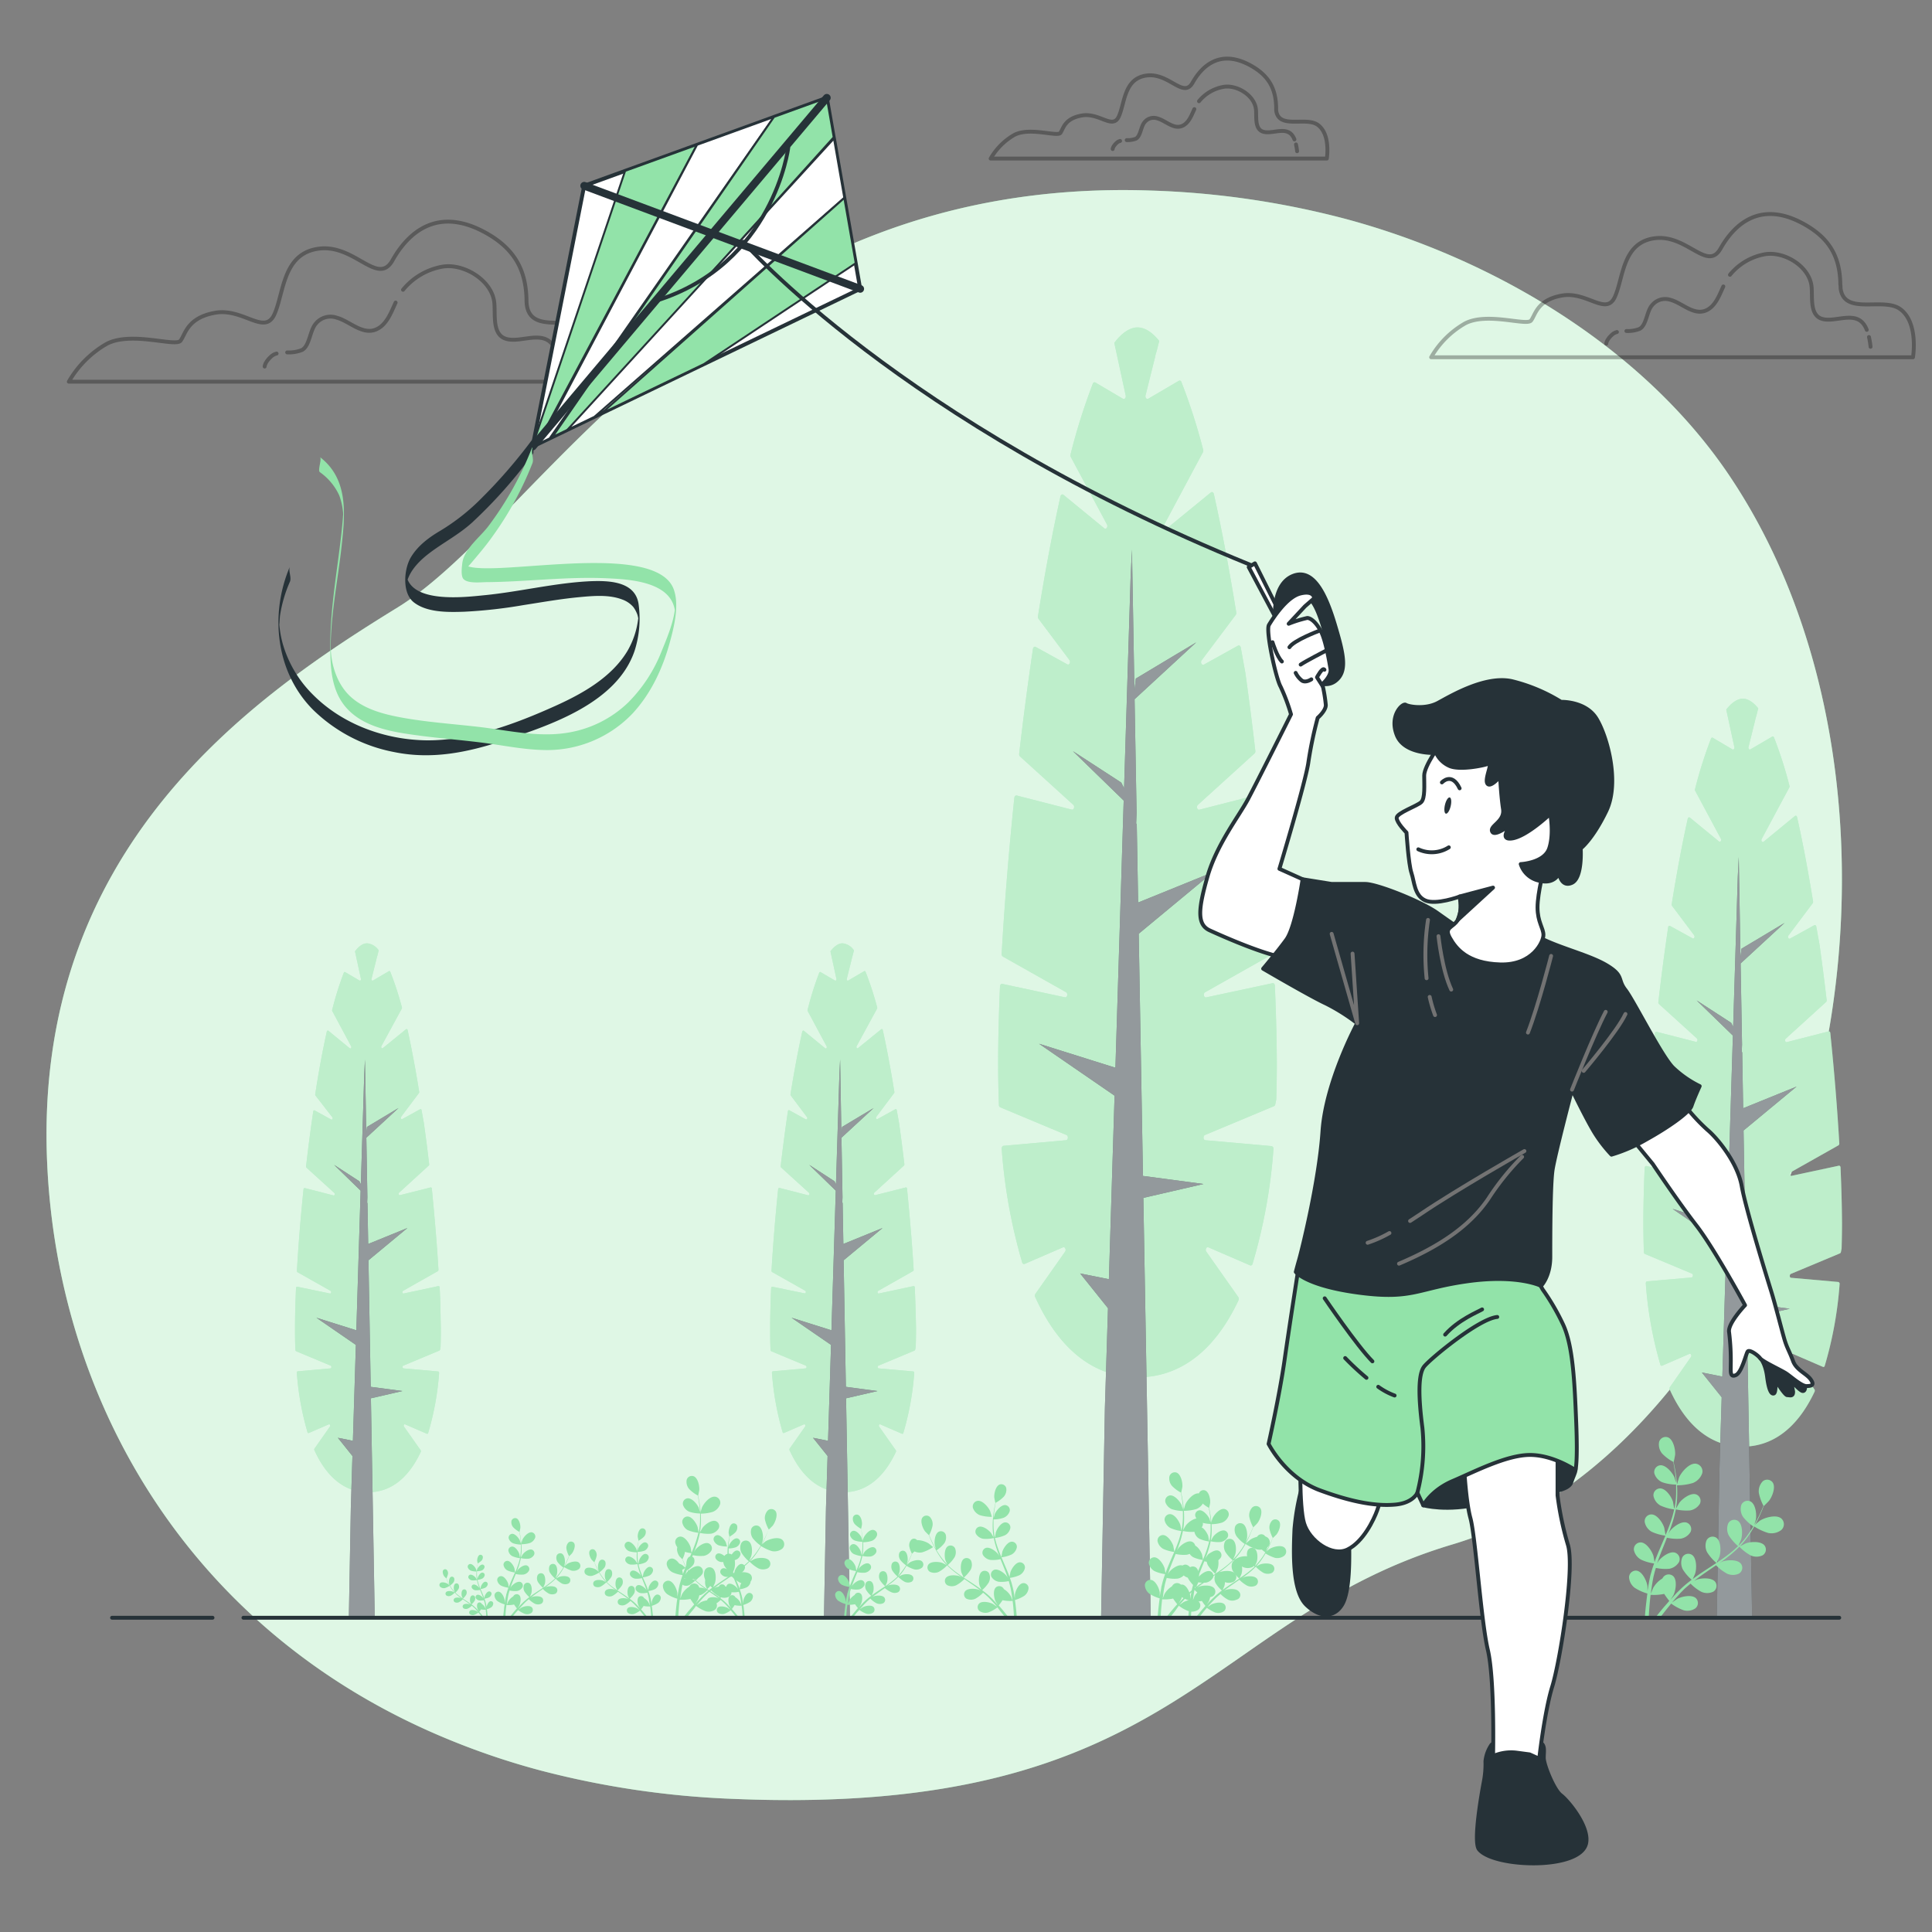 <svg xmlns="http://www.w3.org/2000/svg" viewBox="0 0 500 500"><rect x="0" y="0" width="500" height="500" fill="#808080" stroke="none"/><g id="background-simple"><path d="M463.08,304.93c-14.72,39.44-44.8,82.12-87.14,94.75-64,19.1-71.6,70.66-186.16,65.87a230.92,230.92,0,0,1-49.54-7.26A190.92,190.92,0,0,1,117,450.54C50,423.44,15.11,363.77,12.22,301.35c-3.83-82.1,53.46-121.24,90.69-144.15S185,45.5,297.67,49.31a224.22,224.22,0,0,1,50.92,7.44c37.9,10.26,76.44,33,98.83,66.13q2.52,3.74,4.82,7.64C482.21,181.36,483.15,251.17,463.08,304.93Z" style="fill:#92E3A9"></path><path d="M463.08,304.93c-14.72,39.44-44.8,82.12-87.14,94.75-64,19.1-71.6,70.66-186.16,65.87a230.92,230.92,0,0,1-49.54-7.26A190.92,190.92,0,0,1,117,450.54C50,423.44,15.11,363.77,12.22,301.35c-3.83-82.1,53.46-121.24,90.69-144.15S185,45.5,297.67,49.31a224.22,224.22,0,0,1,50.92,7.44c37.9,10.26,76.44,33,98.83,66.13q2.52,3.74,4.82,7.64C482.21,181.36,483.15,251.17,463.08,304.93Z" style="fill:#fff;opacity:0.7"></path></g><g id="Trees"><path d="M329.93,255.09c0-.41-.3-.71-.6-.64l-17.17,3.67c-.61.13-.85-1-.29-1.32l17.3-9.76a.74.74,0,0,0,.31-.69c-.72-12.47-1.83-26.15-3.28-40.11,0-.39-.32-.66-.61-.58l-15.19,3.89c-.56.14-.86-.83-.39-1.25L324.66,195a.79.79,0,0,0,.22-.68c-.78-6.73-1.64-13.47-2.57-20.11l-1.2-6.64c-.07-.41-.41-.64-.7-.48L311.57,172c-.53.29-1-.6-.57-1.13l8.8-11.73a.83.83,0,0,0,.14-.64c-1.76-10.92-3.7-21.31-5.8-30.66-.1-.43-.48-.62-.77-.39L302,136.75c-.48.39-1-.38-.69-1l10-18.7a.89.89,0,0,0,.07-.64,152,152,0,0,0-5.64-17.56.46.46,0,0,0-.66-.3l-7.91,4.64c-.41.23-.84-.27-.71-.84l2.49-10c0-.18.22-.91.41-1.55l.65-2.57c-1.83-2.26-3.71-3.49-5.63-3.49s-4.06,1.39-6,4l2.95,13.62c.13.57-.3,1.07-.71.84L283.49,99a.46.46,0,0,0-.67.3,159.12,159.12,0,0,0-5.77,18.32.91.91,0,0,0,.06.63l9.37,17.48c.33.61-.21,1.38-.69,1l-10.57-8.67c-.29-.24-.67-.05-.77.39-2.11,9.48-4.06,20-5.83,31.06a.89.89,0,0,0,.14.63l8,10.66c.4.53,0,1.42-.56,1.13l-8.16-4.5c-.3-.17-.65.07-.71.5-1.32,8.9-2.51,18-3.57,27.16a.83.83,0,0,0,.22.68l13.78,12.51c.46.42.16,1.39-.39,1.25l-14.24-3.65c-.3-.07-.58.2-.62.59-1.46,14.07-2.57,27.85-3.28,40.4a.75.75,0,0,0,.31.69l16.35,9.22c.56.32.32,1.45-.29,1.32l-16.2-3.47c-.3-.06-.58.24-.6.65-.31,7.22-.48,13.9-.48,19.83,0,3.77.07,7.38.2,10.85a.66.66,0,0,0,.36.62L276,293.74c.55.23.45,1.3-.12,1.35l-16.15,1.44c-.3,0-.52.38-.49.77a140.16,140.16,0,0,0,5.3,29.41.49.49,0,0,0,.64.39l9.92-4.29c.51-.22.9.61.54,1.13l-7.67,10.9a.87.87,0,0,0-.06.83c6.58,14.51,16,20.78,26.5,20.78,10.27,0,19.54-6,26.11-19.93a.91.91,0,0,0-.06-.85l-8.26-11.73c-.36-.52,0-1.35.54-1.13l10.78,4.66c.26.11.54-.05.64-.39a139.48,139.48,0,0,0,5.41-29.69.68.68,0,0,0-.49-.78l-17.12-1.52c-.57,0-.67-1.12-.12-1.35l17.86-7.46a.63.63,0,0,0,.34-.48l.26-1.27s0-.1,0-.15q.14-4.47.14-9.25C330.42,269.14,330.25,262.39,329.93,255.09Z" style="fill:#92E3A9"></path><path d="M329.93,255.09c0-.41-.3-.71-.6-.64l-17.17,3.67c-.61.13-.85-1-.29-1.32l17.3-9.76a.74.74,0,0,0,.31-.69c-.72-12.47-1.83-26.15-3.28-40.11,0-.39-.32-.66-.61-.58l-15.19,3.89c-.56.14-.86-.83-.39-1.25L324.66,195a.79.79,0,0,0,.22-.68c-.78-6.73-1.64-13.47-2.57-20.11l-1.2-6.64c-.07-.41-.41-.64-.7-.48L311.57,172c-.53.29-1-.6-.57-1.13l8.8-11.73a.83.83,0,0,0,.14-.64c-1.76-10.92-3.7-21.31-5.8-30.66-.1-.43-.48-.62-.77-.39L302,136.75c-.48.39-1-.38-.69-1l10-18.7a.89.89,0,0,0,.07-.64,152,152,0,0,0-5.64-17.56.46.46,0,0,0-.66-.3l-7.91,4.64c-.41.23-.84-.27-.71-.84l2.49-10c0-.18.22-.91.41-1.55l.65-2.57c-1.83-2.26-3.71-3.49-5.63-3.49s-4.06,1.39-6,4l2.95,13.62c.13.57-.3,1.07-.71.84L283.49,99a.46.46,0,0,0-.67.3,159.12,159.12,0,0,0-5.77,18.32.91.91,0,0,0,.06.63l9.37,17.48c.33.61-.21,1.38-.69,1l-10.57-8.67c-.29-.24-.67-.05-.77.39-2.11,9.48-4.06,20-5.83,31.06a.89.89,0,0,0,.14.63l8,10.66c.4.53,0,1.42-.56,1.13l-8.16-4.5c-.3-.17-.65.07-.71.5-1.32,8.9-2.51,18-3.57,27.16a.83.83,0,0,0,.22.68l13.78,12.51c.46.42.16,1.39-.39,1.25l-14.24-3.65c-.3-.07-.58.2-.62.59-1.46,14.07-2.57,27.85-3.28,40.4a.75.75,0,0,0,.31.69l16.35,9.22c.56.32.32,1.45-.29,1.32l-16.2-3.47c-.3-.06-.58.24-.6.65-.31,7.22-.48,13.9-.48,19.83,0,3.77.07,7.38.2,10.85a.66.66,0,0,0,.36.62L276,293.74c.55.23.45,1.3-.12,1.35l-16.15,1.44c-.3,0-.52.38-.49.77a140.16,140.16,0,0,0,5.3,29.41.49.49,0,0,0,.64.39l9.92-4.29c.51-.22.9.61.54,1.13l-7.67,10.9a.87.87,0,0,0-.06.83c6.58,14.51,16,20.78,26.5,20.78,10.27,0,19.54-6,26.11-19.93a.91.91,0,0,0-.06-.85l-8.26-11.73c-.36-.52,0-1.35.54-1.13l10.78,4.66c.26.11.54-.05.64-.39a139.48,139.48,0,0,0,5.41-29.69.68.68,0,0,0-.49-.78l-17.12-1.52c-.57,0-.67-1.12-.12-1.35l17.86-7.46a.63.63,0,0,0,.34-.48l.26-1.27s0-.1,0-.15q.14-4.47.14-9.25C330.42,269.14,330.25,262.39,329.93,255.09Z" style="fill:#fff;opacity:0.4"></path><polygon points="295.8 304.33 294.7 241.65 313.96 225.69 294.55 233.57 294.19 213.08 294.03 213.42 294.15 210.42 293.63 180.96 309.58 166.24 293.94 175.62 293.59 178.74 292.95 142.25 292.6 149.44 290.91 203.98 290.18 202.53 277.67 194.4 290.81 207.18 288.67 276.33 268.9 270.12 288.45 283.56 286.98 331.06 279.54 329.57 286.75 338.57 285.94 364.47 284.96 418.67 297.81 418.67 295.9 310.01 311.46 306.42 295.8 304.33" style="fill:#263238"></polygon><polygon points="295.8 304.33 294.7 241.65 313.96 225.69 294.55 233.57 294.19 213.08 294.03 213.42 294.15 210.42 293.63 180.96 309.58 166.24 293.94 175.62 293.59 178.74 292.95 142.25 292.6 149.44 290.91 203.98 290.18 202.53 277.67 194.4 290.81 207.18 288.67 276.33 268.9 270.12 288.45 283.56 286.98 331.06 279.54 329.57 286.75 338.57 285.94 364.47 284.96 418.67 297.81 418.67 295.9 310.01 311.46 306.42 295.8 304.33" style="fill:#fff;opacity:0.5"></polygon><path d="M476.33,302.14c0-.29-.21-.5-.43-.46l-12.23,2.62c-.43.09-.6-.71-.2-.94l12.32-6.95a.55.55,0,0,0,.22-.49c-.51-8.89-1.3-18.63-2.33-28.57,0-.28-.23-.48-.44-.42l-10.82,2.77c-.4.1-.61-.59-.28-.89l10.44-9.49a.56.56,0,0,0,.16-.48c-.56-4.8-1.18-9.6-1.84-14.33l-.85-4.73c-.05-.29-.29-.45-.5-.34l-6.3,3.47c-.37.21-.69-.42-.4-.8l6.27-8.35a.65.65,0,0,0,.1-.46c-1.26-7.78-2.64-15.18-4.14-21.84-.07-.31-.34-.45-.55-.28l-8.11,6.66c-.35.28-.73-.27-.5-.71l7.14-13.32a.63.63,0,0,0,.05-.45,108.07,108.07,0,0,0-4-12.51c-.09-.23-.29-.32-.47-.21l-5.63,3.3c-.29.17-.6-.19-.5-.6l1.76-7.1c0-.13.16-.65.3-1.1l.46-1.83c-1.31-1.61-2.65-2.49-4-2.49s-2.89,1-4.28,2.82l2.1,9.7c.09.41-.21.77-.5.6l-5.07-3c-.18-.11-.39,0-.48.22a114.61,114.61,0,0,0-4.11,13,.65.65,0,0,0,0,.46l6.67,12.44c.24.44-.15,1-.49.71l-7.53-6.17c-.21-.17-.48,0-.55.27-1.5,6.76-2.89,14.26-4.15,22.13a.59.59,0,0,0,.1.45l5.7,7.59c.28.38,0,1-.41.8l-5.81-3.2c-.21-.12-.46,0-.5.36-.94,6.34-1.79,12.84-2.54,19.34a.58.58,0,0,0,.15.49l9.82,8.91c.33.3.11,1-.28.89l-10.15-2.6c-.2-.05-.4.14-.43.42-1,10-1.84,19.84-2.34,28.78a.52.52,0,0,0,.22.49l11.64,6.57c.41.23.23,1-.2.94l-11.54-2.47c-.21-.05-.41.17-.43.46-.22,5.14-.34,9.9-.34,14.13,0,2.68.05,5.25.14,7.73a.49.49,0,0,0,.26.44l12.17,5.09c.39.16.32.92-.09,1l-11.51,1c-.21,0-.36.27-.34.55a100.31,100.31,0,0,0,3.77,21,.35.35,0,0,0,.46.28l7.06-3.06c.37-.15.65.44.39.81L432.17,359a.61.61,0,0,0-.05.6c4.69,10.33,11.41,14.79,18.88,14.79,7.32,0,13.92-4.29,18.6-14.19a.66.66,0,0,0,0-.61l-5.88-8.35c-.26-.37,0-1,.38-.81l7.68,3.32c.18.08.38,0,.46-.27a99.81,99.81,0,0,0,3.85-21.16.48.48,0,0,0-.35-.55l-12.2-1.08c-.41,0-.47-.8-.08-1l12.72-5.32a.48.48,0,0,0,.25-.35l.18-.9s0-.07,0-.11c.06-2.12.1-4.31.1-6.58C476.68,312.15,476.56,307.34,476.33,302.14Z" style="fill:#92E3A9"></path><path d="M476.33,302.14c0-.29-.21-.5-.43-.46l-12.23,2.62c-.43.09-.6-.71-.2-.94l12.32-6.95a.55.55,0,0,0,.22-.49c-.51-8.89-1.3-18.63-2.33-28.57,0-.28-.23-.48-.44-.42l-10.82,2.77c-.4.1-.61-.59-.28-.89l10.44-9.49a.56.56,0,0,0,.16-.48c-.56-4.8-1.18-9.6-1.84-14.33l-.85-4.73c-.05-.29-.29-.45-.5-.34l-6.3,3.47c-.37.21-.69-.42-.4-.8l6.27-8.35a.65.65,0,0,0,.1-.46c-1.26-7.78-2.64-15.18-4.14-21.84-.07-.31-.34-.45-.55-.28l-8.11,6.66c-.35.28-.73-.27-.5-.71l7.14-13.32a.63.63,0,0,0,.05-.45,108.07,108.07,0,0,0-4-12.51c-.09-.23-.29-.32-.47-.21l-5.63,3.3c-.29.17-.6-.19-.5-.6l1.76-7.1c0-.13.16-.65.3-1.1l.46-1.83c-1.31-1.61-2.65-2.49-4-2.49s-2.89,1-4.28,2.82l2.1,9.7c.09.41-.21.77-.5.6l-5.07-3c-.18-.11-.39,0-.48.22a114.61,114.61,0,0,0-4.11,13,.65.65,0,0,0,0,.46l6.67,12.44c.24.44-.15,1-.49.71l-7.53-6.17c-.21-.17-.48,0-.55.27-1.5,6.76-2.89,14.26-4.15,22.13a.59.59,0,0,0,.1.45l5.7,7.59c.28.38,0,1-.41.8l-5.81-3.2c-.21-.12-.46,0-.5.36-.94,6.34-1.79,12.84-2.54,19.34a.58.58,0,0,0,.15.49l9.82,8.91c.33.3.11,1-.28.89l-10.15-2.6c-.2-.05-.4.14-.43.42-1,10-1.84,19.84-2.34,28.78a.52.52,0,0,0,.22.49l11.64,6.57c.41.23.23,1-.2.94l-11.54-2.47c-.21-.05-.41.17-.43.46-.22,5.14-.34,9.9-.34,14.13,0,2.68.05,5.25.14,7.73a.49.49,0,0,0,.26.44l12.17,5.09c.39.16.32.92-.09,1l-11.51,1c-.21,0-.36.27-.34.55a100.31,100.31,0,0,0,3.77,21,.35.35,0,0,0,.46.28l7.06-3.06c.37-.15.65.44.39.81L432.17,359a.61.61,0,0,0-.05.6c4.69,10.33,11.41,14.79,18.88,14.79,7.32,0,13.92-4.29,18.6-14.19a.66.66,0,0,0,0-.61l-5.88-8.35c-.26-.37,0-1,.38-.81l7.68,3.32c.18.08.38,0,.46-.27a99.81,99.81,0,0,0,3.85-21.16.48.48,0,0,0-.35-.55l-12.2-1.08c-.41,0-.47-.8-.08-1l12.72-5.32a.48.48,0,0,0,.25-.35l.18-.9s0-.07,0-.11c.06-2.12.1-4.31.1-6.58C476.68,312.15,476.56,307.34,476.33,302.14Z" style="fill:#fff;opacity:0.4"></path><polygon points="452.02 337.22 451.23 292.57 464.96 281.2 451.13 286.81 450.88 272.22 450.76 272.46 450.84 270.32 450.47 249.34 461.84 238.85 450.69 245.53 450.44 247.75 449.99 221.76 449.74 226.88 448.54 265.74 448.02 264.7 439.1 258.91 448.47 268.01 446.94 317.27 432.86 312.85 446.78 322.42 445.74 356.26 440.44 355.2 445.57 361.61 445 380.06 444.3 418.67 453.45 418.67 452.09 341.26 463.17 338.7 452.02 337.22" style="fill:#263238"></polygon><polygon points="452.02 337.22 451.23 292.57 464.96 281.2 451.13 286.81 450.88 272.22 450.76 272.46 450.84 270.32 450.47 249.34 461.84 238.85 450.69 245.53 450.44 247.75 449.99 221.76 449.74 226.88 448.54 265.74 448.02 264.7 439.1 258.91 448.47 268.01 446.94 317.27 432.86 312.85 446.78 322.42 445.74 356.26 440.44 355.2 445.57 361.61 445 380.06 444.3 418.67 453.45 418.67 452.09 341.26 463.17 338.7 452.02 337.22" style="fill:#fff;opacity:0.5"></polygon><path d="M236.74,333.18c0-.21-.15-.37-.31-.34l-9,1.92c-.32.07-.45-.52-.15-.69l9-5.1a.38.38,0,0,0,.17-.36c-.37-6.52-1-13.66-1.71-21,0-.2-.17-.34-.33-.3l-7.93,2c-.29.07-.45-.43-.21-.65l7.66-7a.44.44,0,0,0,.12-.36c-.41-3.52-.86-7-1.35-10.51l-.62-3.47c0-.22-.22-.33-.37-.25l-4.62,2.55c-.28.15-.51-.31-.3-.59l4.6-6.13a.42.42,0,0,0,.07-.33c-.92-5.71-1.93-11.14-3-16-.05-.23-.25-.32-.4-.2l-6,4.88c-.25.21-.53-.19-.36-.52L227,261a.53.53,0,0,0,0-.33,81.42,81.42,0,0,0-3-9.18.24.24,0,0,0-.35-.15l-4.13,2.42c-.21.12-.44-.14-.37-.44l1.3-5.21c0-.09.11-.48.21-.81l.34-1.34a4,4,0,0,0-2.94-1.83c-1.07,0-2.12.73-3.14,2.07l1.54,7.12c.07.3-.16.56-.37.44l-3.72-2.18c-.13-.08-.28,0-.35.16a82,82,0,0,0-3,9.57.46.46,0,0,0,0,.33l4.9,9.13c.17.33-.11.73-.37.52l-5.52-4.53c-.15-.12-.35,0-.4.21-1.1,4.95-2.12,10.45-3.05,16.23a.47.47,0,0,0,.08.33l4.18,5.57c.21.28,0,.74-.3.59l-4.26-2.35c-.16-.09-.34,0-.37.26-.69,4.65-1.31,9.42-1.87,14.19a.44.44,0,0,0,.12.36l7.2,6.54c.24.22.08.72-.21.65l-7.44-1.91c-.15,0-.3.1-.32.31-.76,7.35-1.34,14.56-1.72,21.11a.4.4,0,0,0,.17.36l8.54,4.82c.3.17.17.76-.15.69L199.89,333c-.16,0-.31.13-.32.34-.16,3.77-.25,7.26-.25,10.36,0,2,0,3.86.1,5.67a.4.4,0,0,0,.19.33l8.93,3.73c.29.12.24.68-.06.71l-8.45.75c-.15,0-.27.2-.25.4a73.46,73.46,0,0,0,2.77,15.37.25.25,0,0,0,.33.2l5.19-2.24c.26-.11.47.32.28.59l-4,5.7a.47.47,0,0,0,0,.43c3.44,7.58,8.37,10.86,13.85,10.86s10.21-3.15,13.64-10.41a.45.45,0,0,0,0-.45l-4.31-6.13c-.19-.27,0-.7.28-.59l5.63,2.44a.26.26,0,0,0,.34-.21,72.77,72.77,0,0,0,2.82-15.51c0-.21-.09-.4-.25-.41l-8.95-.79c-.3,0-.35-.59-.06-.71l9.33-3.9a.32.32,0,0,0,.18-.25l.14-.67v-.08c.05-1.55.08-3.16.08-4.83C237,340.52,236.91,337,236.74,333.18Z" style="fill:#92E3A9"></path><path d="M236.74,333.18c0-.21-.15-.37-.31-.34l-9,1.92c-.32.07-.45-.52-.15-.69l9-5.1a.38.38,0,0,0,.17-.36c-.37-6.52-1-13.66-1.71-21,0-.2-.17-.34-.33-.3l-7.93,2c-.29.07-.45-.43-.21-.65l7.66-7a.44.44,0,0,0,.12-.36c-.41-3.52-.86-7-1.35-10.51l-.62-3.47c0-.22-.22-.33-.37-.25l-4.62,2.55c-.28.15-.51-.31-.3-.59l4.6-6.13a.42.42,0,0,0,.07-.33c-.92-5.71-1.93-11.14-3-16-.05-.23-.25-.32-.4-.2l-6,4.88c-.25.21-.53-.19-.36-.52L227,261a.53.53,0,0,0,0-.33,81.42,81.42,0,0,0-3-9.18.24.24,0,0,0-.35-.15l-4.13,2.42c-.21.12-.44-.14-.37-.44l1.3-5.21c0-.09.11-.48.21-.81l.34-1.34a4,4,0,0,0-2.94-1.83c-1.07,0-2.12.73-3.14,2.07l1.54,7.12c.07.3-.16.56-.37.44l-3.72-2.18c-.13-.08-.28,0-.35.16a82,82,0,0,0-3,9.57.46.46,0,0,0,0,.33l4.9,9.13c.17.33-.11.73-.37.52l-5.52-4.53c-.15-.12-.35,0-.4.21-1.1,4.95-2.12,10.45-3.05,16.23a.47.47,0,0,0,.08.33l4.18,5.57c.21.28,0,.74-.3.59l-4.26-2.35c-.16-.09-.34,0-.37.26-.69,4.65-1.31,9.42-1.87,14.19a.44.44,0,0,0,.12.36l7.2,6.54c.24.22.08.72-.21.65l-7.44-1.91c-.15,0-.3.1-.32.31-.76,7.35-1.34,14.56-1.72,21.11a.4.4,0,0,0,.17.36l8.54,4.82c.3.17.17.76-.15.69L199.89,333c-.16,0-.31.13-.32.34-.16,3.77-.25,7.26-.25,10.36,0,2,0,3.86.1,5.67a.4.4,0,0,0,.19.33l8.93,3.73c.29.12.24.68-.06.71l-8.45.75c-.15,0-.27.2-.25.4a73.46,73.46,0,0,0,2.77,15.37.25.25,0,0,0,.33.2l5.19-2.24c.26-.11.47.32.28.59l-4,5.7a.47.47,0,0,0,0,.43c3.44,7.58,8.37,10.86,13.85,10.86s10.21-3.15,13.64-10.41a.45.45,0,0,0,0-.45l-4.31-6.13c-.19-.27,0-.7.28-.59l5.63,2.44a.26.26,0,0,0,.34-.21,72.77,72.77,0,0,0,2.82-15.51c0-.21-.09-.4-.25-.41l-8.95-.79c-.3,0-.35-.59-.06-.71l9.33-3.9a.32.32,0,0,0,.18-.25l.14-.67v-.08c.05-1.55.08-3.16.08-4.83C237,340.52,236.91,337,236.74,333.18Z" style="fill:#fff;opacity:0.4"></path><polygon points="218.91 358.91 218.33 326.16 228.4 317.81 218.26 321.94 218.07 311.23 217.98 311.4 218.04 309.83 217.77 294.44 226.11 286.75 217.93 291.65 217.75 293.28 217.42 274.21 217.24 277.97 216.35 306.47 215.97 305.71 209.43 301.46 216.3 308.14 215.18 344.28 204.85 341.03 215.07 348.06 214.3 372.88 210.41 372.1 214.18 376.81 213.76 390.34 213.24 418.67 219.96 418.67 218.96 361.88 227.09 360 218.91 358.91" style="fill:#263238"></polygon><polygon points="218.91 358.91 218.33 326.16 228.4 317.81 218.26 321.94 218.07 311.23 217.98 311.4 218.04 309.83 217.77 294.44 226.11 286.75 217.93 291.65 217.75 293.28 217.42 274.21 217.24 277.97 216.35 306.47 215.97 305.71 209.43 301.46 216.3 308.14 215.18 344.28 204.85 341.03 215.07 348.06 214.3 372.88 210.41 372.1 214.18 376.81 213.76 390.34 213.24 418.67 219.96 418.67 218.96 361.88 227.09 360 218.91 358.91" style="fill:#fff;opacity:0.5"></polygon><path d="M113.78,333.18c0-.21-.16-.37-.32-.34l-9,1.92c-.32.07-.44-.52-.15-.69l9-5.1a.37.37,0,0,0,.16-.36c-.37-6.52-1-13.66-1.71-21,0-.2-.17-.34-.32-.3l-7.94,2c-.29.07-.45-.43-.21-.65l7.66-7a.41.41,0,0,0,.12-.36c-.41-3.52-.86-7-1.35-10.51l-.62-3.47c0-.22-.21-.33-.37-.25l-4.62,2.55c-.27.15-.51-.31-.3-.59l4.6-6.13a.42.42,0,0,0,.08-.33c-.92-5.71-1.94-11.14-3-16-.06-.23-.26-.32-.41-.2l-6,4.88c-.25.21-.54-.19-.37-.52L104,261a.42.42,0,0,0,0-.33,79.43,79.43,0,0,0-3-9.18.24.24,0,0,0-.35-.15l-4.13,2.42c-.21.12-.44-.14-.37-.44l1.3-5.21c0-.09.12-.48.22-.81l.34-1.34a4.06,4.06,0,0,0-3-1.83c-1.07,0-2.12.73-3.14,2.07l1.54,7.12c.07.3-.15.56-.37.44l-3.71-2.18a.24.24,0,0,0-.35.16,83.81,83.81,0,0,0-3,9.57.42.42,0,0,0,0,.33l4.89,9.13c.17.33-.11.73-.36.52l-5.52-4.53c-.16-.12-.36,0-.41.21-1.1,4.95-2.12,10.45-3,16.23a.46.46,0,0,0,.07.33L86,289.14c.21.28,0,.74-.29.59l-4.27-2.35c-.16-.09-.33,0-.37.26-.69,4.65-1.31,9.42-1.86,14.19a.44.44,0,0,0,.11.36l7.2,6.54c.24.22.09.72-.2.65l-7.44-1.91c-.16,0-.3.1-.33.31-.76,7.35-1.34,14.56-1.71,21.11a.39.39,0,0,0,.16.36l8.54,4.82c.3.17.17.76-.14.69L76.92,333c-.16,0-.3.13-.31.34-.17,3.77-.26,7.26-.26,10.36,0,2,0,3.86.11,5.67a.36.36,0,0,0,.19.33l8.92,3.73c.29.12.24.68-.06.71l-8.44.75c-.16,0-.27.2-.25.4a73.52,73.52,0,0,0,2.76,15.37c.06.17.2.26.34.2l5.18-2.24c.27-.11.47.32.28.59l-4,5.7a.44.44,0,0,0,0,.43c3.44,7.58,8.38,10.86,13.85,10.86s10.22-3.15,13.65-10.41a.51.51,0,0,0,0-.45l-4.32-6.13c-.19-.27,0-.7.28-.59l5.64,2.44a.26.26,0,0,0,.33-.21,72.71,72.71,0,0,0,2.83-15.51c0-.21-.1-.4-.25-.41l-8.95-.79c-.3,0-.35-.59-.07-.71l9.34-3.9a.38.38,0,0,0,.18-.25l.13-.67s0-.05,0-.08c.05-1.55.07-3.16.07-4.83C114,340.52,114,337,113.78,333.18Z" style="fill:#92E3A9"></path><path d="M113.78,333.18c0-.21-.16-.37-.32-.34l-9,1.92c-.32.07-.44-.52-.15-.69l9-5.1a.37.37,0,0,0,.16-.36c-.37-6.52-1-13.66-1.71-21,0-.2-.17-.34-.32-.3l-7.94,2c-.29.07-.45-.43-.21-.65l7.66-7a.41.41,0,0,0,.12-.36c-.41-3.52-.86-7-1.35-10.51l-.62-3.47c0-.22-.21-.33-.37-.25l-4.62,2.55c-.27.15-.51-.31-.3-.59l4.6-6.13a.42.42,0,0,0,.08-.33c-.92-5.71-1.94-11.14-3-16-.06-.23-.26-.32-.41-.2l-6,4.88c-.25.21-.54-.19-.37-.52L104,261a.42.42,0,0,0,0-.33,79.43,79.43,0,0,0-3-9.18.24.24,0,0,0-.35-.15l-4.13,2.42c-.21.12-.44-.14-.37-.44l1.3-5.21c0-.09.12-.48.22-.81l.34-1.34a4.06,4.06,0,0,0-3-1.83c-1.07,0-2.12.73-3.14,2.07l1.54,7.12c.07.3-.15.56-.37.44l-3.71-2.18a.24.24,0,0,0-.35.16,83.81,83.81,0,0,0-3,9.57.42.42,0,0,0,0,.33l4.89,9.13c.17.33-.11.73-.36.52l-5.52-4.53c-.16-.12-.36,0-.41.21-1.1,4.95-2.12,10.45-3,16.23a.46.46,0,0,0,.07.33L86,289.14c.21.28,0,.74-.29.59l-4.27-2.35c-.16-.09-.33,0-.37.26-.69,4.65-1.31,9.42-1.86,14.19a.44.44,0,0,0,.11.36l7.2,6.54c.24.22.09.72-.2.65l-7.44-1.91c-.16,0-.3.1-.33.31-.76,7.35-1.34,14.56-1.71,21.11a.39.39,0,0,0,.16.36l8.54,4.82c.3.17.17.76-.14.69L76.92,333c-.16,0-.3.13-.31.34-.17,3.77-.26,7.26-.26,10.36,0,2,0,3.86.11,5.67a.36.36,0,0,0,.19.33l8.92,3.73c.29.12.24.68-.06.71l-8.44.75c-.16,0-.27.2-.25.4a73.52,73.52,0,0,0,2.76,15.37c.06.17.2.26.34.2l5.18-2.24c.27-.11.47.32.28.59l-4,5.7a.44.44,0,0,0,0,.43c3.44,7.58,8.38,10.86,13.85,10.86s10.22-3.15,13.65-10.41a.51.51,0,0,0,0-.45l-4.32-6.13c-.19-.27,0-.7.28-.59l5.64,2.44a.26.26,0,0,0,.33-.21,72.71,72.71,0,0,0,2.83-15.51c0-.21-.1-.4-.25-.41l-8.95-.79c-.3,0-.35-.59-.07-.71l9.34-3.9a.38.38,0,0,0,.18-.25l.13-.67s0-.05,0-.08c.05-1.55.07-3.16.07-4.83C114,340.52,114,337,113.78,333.18Z" style="fill:#fff;opacity:0.4"></path><polygon points="95.94 358.91 95.36 326.16 105.43 317.81 95.29 321.94 95.1 311.23 95.02 311.4 95.08 309.83 94.81 294.44 103.14 286.75 94.97 291.65 94.79 293.28 94.45 274.21 94.27 277.97 93.39 306.47 93 305.71 86.46 301.46 93.33 308.14 92.22 344.28 81.89 341.03 92.1 348.06 91.33 372.88 87.44 372.1 91.21 376.81 90.79 390.34 90.28 418.67 96.99 418.67 95.99 361.88 104.13 360 95.94 358.91" style="fill:#263238"></polygon><polygon points="95.94 358.91 95.36 326.16 105.43 317.81 95.29 321.94 95.1 311.23 95.02 311.4 95.08 309.83 94.81 294.44 103.14 286.75 94.97 291.65 94.79 293.28 94.45 274.21 94.27 277.97 93.39 306.47 93 305.71 86.46 301.46 93.33 308.14 92.22 344.28 81.89 341.03 92.1 348.06 91.33 372.88 87.44 372.1 91.21 376.81 90.79 390.34 90.28 418.67 96.99 418.67 95.99 361.88 104.13 360 95.94 358.91" style="fill:#fff;opacity:0.5"></polygon></g><g id="Plants"><path d="M238.67,401.74a10.64,10.64,0,0,0,2.82-1.35s-1.16-1-1.24-1c-.95-.6-3.13-1.22-4.1-.42a1.49,1.49,0,0,0,0,2.22A3.12,3.12,0,0,0,238.67,401.74Z" style="fill:#92E3A9"></path><path d="M256.7,392.56s-.44-1.46-.47-1.54c-.46-1-1.94-2.75-3.19-2.61a1.48,1.48,0,0,0-1.25,1.82,3.12,3.12,0,0,0,1.81,1.9A10.58,10.58,0,0,0,256.7,392.56Z" style="fill:#92E3A9"></path><path d="M259.05,417.17q.65.79,1.17,1.5h.89c-.45-.57-1-1.22-1.55-1.92-.34-.41-.72-.84-1.1-1.27a13.74,13.74,0,0,0,1-1.35,9.72,9.72,0,0,0,2.61.18c.06.52.12,1,.16,1.5.1,1.09.16,2.05.21,2.86h.71c-.05-.83-.14-1.81-.27-2.92-.06-.53-.13-1.09-.21-1.67a9,9,0,0,0,2.47-1.12,2.73,2.73,0,0,0,1.05-2,1.31,1.31,0,0,0-1.5-1.24c-1.09.2-1.91,2-2.05,3,0,.06,0,.69,0,1.09,0-.23-.06-.46-.1-.7-.08-.48-.16-1-.25-1.47-.06-.25-.11-.5-.17-.75s-.13-.51-.19-.76c-.16-.6-.36-1.19-.57-1.78a8.77,8.77,0,0,0,2.53-.72,2.74,2.74,0,0,0,1.36-1.86,1.32,1.32,0,0,0-1.3-1.45c-1.11,0-2.2,1.7-2.48,2.64,0,.06-.14.77-.2,1.15-.12-.35-.25-.71-.39-1.06-.41-1-.86-2.05-1.3-3.08l-.39-.94a9,9,0,0,0,2.62-.73,2.73,2.73,0,0,0,1.35-1.86,1.31,1.31,0,0,0-1.3-1.45c-1.1,0-2.19,1.69-2.47,2.64,0,.07-.2,1.08-.23,1.34-.29-.69-.57-1.38-.82-2.08a22.13,22.13,0,0,1-.85-2.86,9.25,9.25,0,0,0,2.64-.73,2.73,2.73,0,0,0,1.35-1.86,1.31,1.31,0,0,0-1.3-1.45c-1.1,0-2.19,1.69-2.47,2.64,0,.06-.15.83-.21,1.2h-.06a16.53,16.53,0,0,1-.32-3c0-.56,0-1.09,0-1.6a8.49,8.49,0,0,0,2.64-.44,2.73,2.73,0,0,0,1.55-1.69,1.31,1.31,0,0,0-1.13-1.59c-1.1-.09-2.37,1.45-2.75,2.36,0,.05-.17.57-.28,1,0-.23,0-.47.05-.7.07-.83.18-1.59.29-2.26.06-.38.13-.72.19-1a8.56,8.56,0,0,0,2.13-1.6,2.76,2.76,0,0,0,.6-2.22,1.31,1.31,0,0,0-1.74-.88c-1,.42-1.44,2.37-1.35,3.35,0,.09.27,1.4.29,1.39h0c-.07.31-.14.64-.21,1-.12.67-.26,1.43-.34,2.26a22.85,22.85,0,0,0-.16,2.71,16.81,16.81,0,0,0,.26,3v0c-.15-.28-.6-1.07-.64-1.13-.58-.79-2.17-2-3.22-1.64a1.3,1.3,0,0,0-.73,1.8,2.77,2.77,0,0,0,1.9,1.29,9,9,0,0,0,2.72-.2,22.39,22.39,0,0,0,.81,3c.19.57.4,1.13.62,1.7l-.28-.49c-.58-.79-2.18-2-3.23-1.64a1.31,1.31,0,0,0-.73,1.8,2.76,2.76,0,0,0,1.91,1.29,8.54,8.54,0,0,0,2.64-.19c.08.22.17.43.26.65.41,1,.84,2.07,1.22,3.09.13.36.25.72.37,1.08l-.24-.42c-.59-.8-2.18-2-3.23-1.65a1.32,1.32,0,0,0-.73,1.81,2.76,2.76,0,0,0,1.91,1.29,8.4,8.4,0,0,0,2.57-.18c.11.38.22.75.31,1.11s.13.49.18.75.1.5.14.75c.08.48.16,1,.22,1.44s.08.64.12,1c-.13-.37-.4-1.07-.43-1.12a5,5,0,0,0-1.79-1.84,1.2,1.2,0,0,0-.15-.24,1.31,1.31,0,0,0-1.94-.2c-.8.76-.49,2.73-.06,3.61,0,.06.37.59.59.93l-.48-.53-1-1.09-.55-.53c-.18-.19-.39-.35-.58-.53-.47-.41-1-.79-1.46-1.17a8.6,8.6,0,0,0,1.72-2,2.76,2.76,0,0,0,.1-2.3,1.31,1.31,0,0,0-1.88-.49c-.9.64-.9,2.63-.61,3.57,0,.06.31.71.47,1.07-.3-.23-.6-.45-.92-.67-.9-.63-1.84-1.24-2.77-1.85l-.86-.57a9.07,9.07,0,0,0,1.79-2.06,2.74,2.74,0,0,0,.1-2.29,1.31,1.31,0,0,0-1.88-.5c-.9.64-.9,2.63-.61,3.57l.55,1.25c-.62-.42-1.24-.84-1.83-1.28a24.21,24.21,0,0,1-2.29-1.92,9,9,0,0,0,1.8-2.07,2.76,2.76,0,0,0,.1-2.3,1.31,1.31,0,0,0-1.88-.49c-.91.63-.9,2.63-.61,3.57,0,.06.33.78.49,1.11l0,0a16.19,16.19,0,0,1-1.91-2.32c-.32-.45-.6-.9-.86-1.34a8.79,8.79,0,0,0,2-1.82,2.73,2.73,0,0,0,.35-2.27,1.31,1.31,0,0,0-1.81-.7c-1,.53-1.18,2.51-1,3.48,0,.06.17.58.3,1l-.35-.6c-.4-.74-.72-1.43-1-2.05-.16-.35-.29-.68-.41-1a8.68,8.68,0,0,0,.89-2.5,2.76,2.76,0,0,0-.73-2.19,1.31,1.31,0,0,0-1.93.22c-.62.92.11,2.78.72,3.55.05.07,1,1,1,1l0,0c.11.29.23.61.37.95.27.62.58,1.33,1,2.07a21.66,21.66,0,0,0,1.36,2.35,16.83,16.83,0,0,0,1.88,2.37s0,0,0,0c-.28-.16-1.09-.57-1.15-.59-.93-.34-2.92-.46-3.6.41a1.3,1.3,0,0,0,.39,1.9,2.76,2.76,0,0,0,2.3,0,9.22,9.22,0,0,0,2.15-1.67,22.86,22.86,0,0,0,2.32,2c.47.37,1,.72,1.46,1.07l-.51-.25c-.93-.34-2.91-.46-3.6.41a1.31,1.31,0,0,0,.39,1.91,2.72,2.72,0,0,0,2.3,0,8.53,8.53,0,0,0,2.1-1.61l.57.4c.92.63,1.84,1.26,2.72,1.9.32.23.61.46.91.7l-.44-.22c-.92-.34-2.91-.46-3.59.41a1.32,1.32,0,0,0,.38,1.91,2.76,2.76,0,0,0,2.3,0,8.61,8.61,0,0,0,2-1.56c.3.25.6.49.88.75s.38.33.56.52l.53.55,1,1.08.62.73-1-.69c-.87-.48-2.81-.9-3.62-.14a1.31,1.31,0,0,0,.09,1.94,2.75,2.75,0,0,0,2.27.37,8.89,8.89,0,0,0,2.37-1.31Q258.6,416.6,259.05,417.17Z" style="fill:#92E3A9"></path><path d="M457.6,396.73a14.39,14.39,0,0,1-3.8-1.81s1.57-1.31,1.68-1.38c1.27-.82,4.2-1.65,5.51-.57a2,2,0,0,1,0,3A4.18,4.18,0,0,1,457.6,396.73Z" style="fill:#92E3A9"></path><path d="M433.94,384.39s.58-2,.63-2.08c.61-1.38,2.61-3.69,4.29-3.51a2,2,0,0,1,1.68,2.46,4.18,4.18,0,0,1-2.43,2.54A14.24,14.24,0,0,1,433.94,384.39Z" style="fill:#92E3A9"></path><path d="M431.21,416.6c-.58.72-1.1,1.4-1.58,2h-1.19c.6-.77,1.3-1.64,2.09-2.58.46-.54,1-1.12,1.48-1.71a19.12,19.12,0,0,1-1.32-1.81,12.81,12.81,0,0,1-3.52.24c-.08.7-.15,1.38-.21,2-.13,1.45-.22,2.74-.27,3.83h-1c.08-1.11.19-2.43.37-3.92.08-.71.17-1.47.28-2.25a12,12,0,0,1-3.31-1.5,3.67,3.67,0,0,1-1.43-2.75,1.76,1.76,0,0,1,2-1.66c1.47.26,2.58,2.7,2.76,4,0,.07,0,.93,0,1.47,0-.32.09-.63.14-.95.1-.65.21-1.29.34-2l.21-1c.07-.34.18-.69.27-1,.22-.8.48-1.6.76-2.39a11.53,11.53,0,0,1-3.4-1,3.67,3.67,0,0,1-1.83-2.5,1.77,1.77,0,0,1,1.75-1.95c1.48,0,2.95,2.28,3.33,3.56,0,.08.19,1,.27,1.54.17-.48.34-1,.53-1.43.55-1.38,1.15-2.76,1.74-4.14.18-.42.36-.84.53-1.27a12.36,12.36,0,0,1-3.52-1,3.66,3.66,0,0,1-1.82-2.5,1.75,1.75,0,0,1,1.74-2c1.49,0,3,2.28,3.33,3.55,0,.1.26,1.46.31,1.81.39-.93.77-1.86,1.11-2.8a31.1,31.1,0,0,0,1.13-3.85,12.29,12.29,0,0,1-3.54-1,3.64,3.64,0,0,1-1.82-2.49,1.75,1.75,0,0,1,1.74-1.95c1.49,0,3,2.28,3.33,3.55,0,.08.2,1.12.28,1.61h.08a21.82,21.82,0,0,0,.43-4c0-.74,0-1.45,0-2.15a11.34,11.34,0,0,1-3.55-.59,3.67,3.67,0,0,1-2.08-2.28,1.76,1.76,0,0,1,1.52-2.13c1.48-.12,3.18,1.94,3.69,3.17,0,.07.24.77.38,1.29,0-.31,0-.63-.06-.93-.09-1.12-.25-2.14-.39-3-.09-.51-.17-1-.26-1.41a11.38,11.38,0,0,1-2.86-2.14,3.65,3.65,0,0,1-.8-3,1.76,1.76,0,0,1,2.33-1.19c1.37.57,1.93,3.19,1.82,4.51,0,.12-.36,1.89-.39,1.87h0c.09.41.18.85.27,1.34.17.9.35,1.92.46,3a27.77,27.77,0,0,1,.21,3.64,22,22,0,0,1-.34,4.06s0,0,0,.05c.2-.38.81-1.44.86-1.52.78-1.07,2.93-2.68,4.34-2.21a1.77,1.77,0,0,1,1,2.43,3.73,3.73,0,0,1-2.56,1.73,12.65,12.65,0,0,1-3.66-.27,31.67,31.67,0,0,1-1.08,4c-.26.77-.55,1.53-.84,2.29.18-.33.35-.62.38-.66.78-1.07,2.93-2.67,4.34-2.21a1.77,1.77,0,0,1,1,2.43,3.67,3.67,0,0,1-2.56,1.73,11.68,11.68,0,0,1-3.55-.25L431,399c-.56,1.39-1.13,2.78-1.64,4.16-.18.48-.35,1-.51,1.45l.33-.57c.79-1.07,2.93-2.68,4.34-2.21a1.76,1.76,0,0,1,1,2.43A3.7,3.7,0,0,1,432,406a11.41,11.41,0,0,1-3.45-.23c-.16.5-.31,1-.43,1.49-.08.34-.18.66-.24,1s-.13.68-.19,1c-.1.65-.21,1.31-.29,1.94-.06.44-.11.86-.16,1.28.17-.48.54-1.42.58-1.5a6.77,6.77,0,0,1,2.4-2.47,3,3,0,0,1,.21-.33,1.76,1.76,0,0,1,2.6-.27c1.07,1,.66,3.67.08,4.87,0,.07-.49.79-.79,1.24.22-.24.42-.47.65-.71.43-.49.88-1,1.37-1.46l.73-.72c.24-.25.53-.48.79-.72.62-.54,1.28-1.06,1.95-1.57a11.53,11.53,0,0,1-2.3-2.68,3.68,3.68,0,0,1-.14-3.09,1.75,1.75,0,0,1,2.53-.66c1.22.85,1.21,3.53.81,4.8,0,.07-.4.95-.62,1.43.41-.3.81-.61,1.23-.9,1.22-.85,2.48-1.67,3.74-2.49l1.14-.76a12.48,12.48,0,0,1-2.4-2.77,3.71,3.71,0,0,1-.14-3.09,1.76,1.76,0,0,1,2.53-.66c1.22.85,1.21,3.53.82,4.8,0,.1-.58,1.36-.74,1.67.84-.56,1.67-1.12,2.47-1.72a29.89,29.89,0,0,0,3.07-2.58,12.29,12.29,0,0,1-2.41-2.78,3.68,3.68,0,0,1-.14-3.09,1.75,1.75,0,0,1,2.53-.66c1.22.85,1.21,3.53.81,4.8,0,.08-.44,1-.65,1.5l.07.05a23.6,23.6,0,0,0,2.57-3.12c.43-.6.8-1.21,1.16-1.8a12,12,0,0,1-2.64-2.45,3.7,3.7,0,0,1-.48-3.06,1.75,1.75,0,0,1,2.44-.93c1.31.71,1.59,3.37,1.34,4.68,0,.07-.23.77-.39,1.28l.46-.81c.54-1,1-1.92,1.35-2.75.21-.48.39-.91.55-1.32a11.89,11.89,0,0,1-1.2-3.37,3.71,3.71,0,0,1,1-2.93,1.76,1.76,0,0,1,2.6.3c.83,1.23-.14,3.72-1,4.77-.07.09-1.34,1.37-1.35,1.34l0,0c-.15.4-.31.82-.5,1.28-.36.84-.78,1.79-1.3,2.79a33.31,33.31,0,0,1-1.83,3.15,22.88,22.88,0,0,1-2.53,3.2l0,0c.38-.21,1.47-.76,1.55-.79,1.25-.46,3.92-.62,4.84.55a1.75,1.75,0,0,1-.52,2.56,3.67,3.67,0,0,1-3.09,0,12.16,12.16,0,0,1-2.9-2.24,30.71,30.71,0,0,1-3.12,2.74c-.63.5-1.29,1-2,1.45l.68-.34c1.25-.46,3.92-.62,4.84.55a1.75,1.75,0,0,1-.52,2.56,3.63,3.63,0,0,1-3.09,0,11.72,11.72,0,0,1-2.82-2.16l-.77.53c-1.24.85-2.48,1.7-3.67,2.56-.42.31-.82.62-1.22.94l.59-.29c1.24-.46,3.92-.62,4.84.54a1.77,1.77,0,0,1-.52,2.57,3.69,3.69,0,0,1-3.1,0,11.42,11.42,0,0,1-2.75-2.1c-.4.34-.8.67-1.18,1s-.51.45-.75.71l-.72.73c-.43.48-.89,1-1.31,1.46l-.84,1c.42-.31,1.24-.89,1.31-.93,1.16-.65,3.78-1.21,4.87-.2a1.77,1.77,0,0,1-.13,2.62,3.68,3.68,0,0,1-3.05.5A12.43,12.43,0,0,1,432.5,415C432.05,415.57,431.61,416.1,431.21,416.6Z" style="fill:#92E3A9"></path><path d="M325.36,401a11.83,11.83,0,0,1-3.07-1.46s1.27-1.06,1.35-1.12c1-.66,3.4-1.33,4.45-.46a1.61,1.61,0,0,1,0,2.4A3.38,3.38,0,0,1,325.36,401Z" style="fill:#92E3A9"></path><path d="M306.26,391s.47-1.58.51-1.68c.5-1.11,2.11-3,3.46-2.83a1.61,1.61,0,0,1,1.36,2,3.41,3.41,0,0,1-2,2.06A11.78,11.78,0,0,1,306.26,391Z" style="fill:#92E3A9"></path><path d="M304.06,417c-.47.58-.89,1.13-1.27,1.63h-1c.48-.62,1-1.32,1.68-2.08.37-.44.78-.91,1.2-1.38a14.9,14.9,0,0,1-1.07-1.47,10,10,0,0,1-2.84.2c-.06.57-.12,1.12-.17,1.64-.11,1.17-.17,2.21-.22,3.09h-.78c.06-.9.16-2,.3-3.17.06-.57.14-1.18.23-1.81a10,10,0,0,1-2.68-1.21,3,3,0,0,1-1.15-2.22,1.43,1.43,0,0,1,1.63-1.34c1.18.22,2.08,2.18,2.22,3.24,0,.07,0,.76,0,1.19,0-.26.07-.5.11-.77.08-.52.18-1,.28-1.59,0-.27.11-.54.17-.81s.14-.55.21-.83c.18-.64.39-1.29.62-1.93a9.5,9.5,0,0,1-2.75-.78,3,3,0,0,1-1.47-2,1.43,1.43,0,0,1,1.41-1.57c1.2,0,2.38,1.84,2.69,2.87,0,.06.15.82.21,1.24.14-.38.28-.77.43-1.15.45-1.12.93-2.23,1.41-3.34l.43-1a10.13,10.13,0,0,1-2.85-.8,3,3,0,0,1-1.47-2,1.43,1.43,0,0,1,1.41-1.58c1.2,0,2.39,1.84,2.69,2.87,0,.08.21,1.17.24,1.45.32-.75.63-1.5.9-2.25a24.89,24.89,0,0,0,.92-3.11,9.92,9.92,0,0,1-2.86-.8,3,3,0,0,1-1.47-2,1.41,1.41,0,0,1,1.41-1.57c1.19,0,2.38,1.84,2.68,2.86,0,.07.17.9.23,1.3h.06a17.71,17.71,0,0,0,.35-3.24c0-.6,0-1.18,0-1.73a9.81,9.81,0,0,1-2.86-.48,3,3,0,0,1-1.68-1.84,1.42,1.42,0,0,1,1.23-1.72c1.19-.1,2.57,1.57,3,2.55,0,.06.19.63.31,1.05,0-.25,0-.51,0-.75-.08-.91-.2-1.73-.32-2.46-.07-.41-.14-.78-.21-1.13a9.23,9.23,0,0,1-2.31-1.74,3,3,0,0,1-.65-2.41,1.43,1.43,0,0,1,1.89-1c1.1.47,1.56,2.58,1.47,3.65,0,.09-.3,1.52-.32,1.51l0,0c.07.34.15.7.23,1.09.13.72.27,1.55.37,2.45a26.78,26.78,0,0,1,.17,2.94,18.79,18.79,0,0,1-.28,3.28v0c.16-.31.65-1.16.7-1.22.63-.87,2.36-2.16,3.49-1.79a1.43,1.43,0,0,1,.8,2,3,3,0,0,1-2.07,1.4,10,10,0,0,1-2.95-.22,24.64,24.64,0,0,1-.88,3.23c-.21.62-.44,1.24-.67,1.85.15-.26.28-.5.31-.53.63-.86,2.36-2.16,3.5-1.79a1.42,1.42,0,0,1,.79,2,3,3,0,0,1-2.07,1.4,9.71,9.71,0,0,1-2.87-.2l-.27.7c-.46,1.12-.92,2.24-1.33,3.36-.15.39-.28.78-.41,1.17l.27-.46c.63-.86,2.36-2.16,3.5-1.79a1.42,1.42,0,0,1,.79,2,3,3,0,0,1-2.07,1.4,9.08,9.08,0,0,1-2.78-.19c-.13.41-.25.81-.35,1.21s-.14.53-.19.81-.1.54-.16.81c-.08.52-.16,1.06-.23,1.57,0,.35-.09.69-.13,1,.14-.39.44-1.15.47-1.21a5.47,5.47,0,0,1,1.94-2,1,1,0,0,1,.17-.27,1.42,1.42,0,0,1,2.1-.22c.86.83.53,3,.06,3.93,0,.06-.4.64-.63,1l.51-.58c.36-.39.72-.77,1.11-1.17l.59-.58c.2-.2.43-.39.64-.58.5-.44,1-.86,1.58-1.27a9.13,9.13,0,0,1-1.86-2.16,3,3,0,0,1-.12-2.5,1.42,1.42,0,0,1,2-.53c1,.69,1,2.85.66,3.87,0,.07-.33.77-.5,1.16.33-.24.65-.49,1-.73,1-.68,2-1.34,3-2l.92-.61a10,10,0,0,1-1.93-2.23,3,3,0,0,1-.12-2.5,1.42,1.42,0,0,1,2-.53c1,.69,1,2.85.66,3.87,0,.08-.47,1.1-.59,1.35.67-.45,1.34-.91,2-1.39a25.26,25.26,0,0,0,2.48-2.08,10,10,0,0,1-1.95-2.24A3,3,0,0,1,317,399a1.41,1.41,0,0,1,2-.53c1,.69,1,2.85.66,3.87,0,.07-.36.85-.53,1.21l0,0a17.09,17.09,0,0,0,2.08-2.51c.35-.49.65-1,.93-1.46a9.16,9.16,0,0,1-2.12-2,3,3,0,0,1-.39-2.46,1.42,1.42,0,0,1,2-.76c1.05.58,1.28,2.73,1.08,3.78,0,.06-.19.63-.32,1,.12-.22.26-.44.37-.65.44-.8.79-1.56,1.09-2.23.17-.38.32-.73.45-1.06a9.47,9.47,0,0,1-1-2.72,3,3,0,0,1,.79-2.36,1.42,1.42,0,0,1,2.1.23c.67,1-.12,3-.78,3.85-.06.08-1.08,1.11-1.1,1.09v0c-.12.31-.25.66-.41,1-.29.68-.62,1.45-1,2.26a25.79,25.79,0,0,1-1.48,2.54,18.3,18.3,0,0,1-2,2.58l0,0c.31-.17,1.19-.62,1.26-.64,1-.37,3.16-.5,3.9.44a1.42,1.42,0,0,1-.42,2.07,3,3,0,0,1-2.49,0,9.64,9.64,0,0,1-2.34-1.81,25.78,25.78,0,0,1-2.52,2.22c-.51.4-1,.78-1.58,1.16l.55-.27c1-.37,3.16-.5,3.9.44a1.41,1.41,0,0,1-.42,2.07,2.93,2.93,0,0,1-2.49,0,9.68,9.68,0,0,1-2.28-1.75l-.62.43c-1,.69-2,1.37-3,2.07-.33.24-.66.5-1,.75l.47-.23c1-.37,3.17-.5,3.91.44a1.42,1.42,0,0,1-.42,2.07,3,3,0,0,1-2.5,0,9.11,9.11,0,0,1-2.22-1.69c-.32.27-.65.54-.95.82s-.41.36-.61.57l-.58.59c-.35.39-.72.79-1.06,1.18s-.45.53-.67.79c.33-.25,1-.72,1.05-.76.94-.52,3.05-1,3.93-.15a1.42,1.42,0,0,1-.1,2.11,3,3,0,0,1-2.46.4,9.66,9.66,0,0,1-2.58-1.43Z" style="fill:#92E3A9"></path><path d="M199.78,401.43a11.16,11.16,0,0,1-3-1.43s1.23-1,1.32-1.08c1-.64,3.3-1.29,4.33-.45a1.57,1.57,0,0,1,0,2.34A3.3,3.3,0,0,1,199.78,401.43Z" style="fill:#92E3A9"></path><path d="M181.19,391.73s.46-1.54.5-1.63c.48-1.08,2-2.9,3.36-2.76a1.56,1.56,0,0,1,1.32,1.93,3.27,3.27,0,0,1-1.9,2A11.08,11.08,0,0,1,181.19,391.73Z" style="fill:#92E3A9"></path><path d="M179.05,417c-.46.56-.87,1.09-1.24,1.58h-.94c.47-.6,1-1.29,1.64-2,.36-.43.76-.89,1.16-1.35a14.89,14.89,0,0,1-1-1.42,10.5,10.5,0,0,1-2.76.19c-.07.55-.12,1.08-.17,1.59-.11,1.14-.17,2.16-.22,3h-.75c.06-.87.15-1.91.28-3.08.06-.56.14-1.16.23-1.77a9.21,9.21,0,0,1-2.61-1.18,2.89,2.89,0,0,1-1.12-2.15,1.39,1.39,0,0,1,1.59-1.31c1.15.21,2,2.12,2.16,3.16,0,.06,0,.73,0,1.15,0-.25.07-.49.11-.75.08-.5.17-1,.26-1.55.06-.26.12-.52.17-.79s.14-.53.21-.8c.17-.63.38-1.26.6-1.88a9.2,9.2,0,0,1-2.67-.76,2.86,2.86,0,0,1-1.43-2,1.37,1.37,0,0,1,1.37-1.53c1.16,0,2.32,1.79,2.61,2.79,0,.06.15.8.21,1.21.14-.38.27-.75.42-1.13.43-1.08.9-2.16,1.37-3.25l.42-1a9.57,9.57,0,0,1-2.77-.77,2.9,2.9,0,0,1-1.43-2,1.38,1.38,0,0,1,1.37-1.53c1.17,0,2.32,1.79,2.61,2.79,0,.08.21,1.14.24,1.42.31-.73.61-1.46.87-2.2a23.52,23.52,0,0,0,.9-3A9.75,9.75,0,0,1,178,396a2.89,2.89,0,0,1-1.43-2,1.38,1.38,0,0,1,1.37-1.53c1.17,0,2.32,1.79,2.62,2.79,0,.07.16.88.22,1.27h.06a17.62,17.62,0,0,0,.34-3.16c0-.58,0-1.14,0-1.68a9.24,9.24,0,0,1-2.79-.46,2.89,2.89,0,0,1-1.64-1.8,1.38,1.38,0,0,1,1.19-1.67c1.17-.1,2.51,1.53,2.91,2.49,0,.05.18.61.3,1,0-.24,0-.49-.05-.73-.08-.88-.2-1.68-.31-2.39-.07-.4-.14-.76-.21-1.1a9.11,9.11,0,0,1-2.24-1.69,2.87,2.87,0,0,1-.63-2.34,1.38,1.38,0,0,1,1.83-.94c1.08.45,1.52,2.51,1.43,3.55,0,.09-.28,1.48-.3,1.47l0,0c.07.33.14.68.21,1.06.13.71.27,1.51.37,2.39a25.39,25.39,0,0,1,.16,2.86,17.77,17.77,0,0,1-.27,3.19v0c.16-.3.64-1.13.68-1.19.61-.84,2.3-2.1,3.41-1.74a1.39,1.39,0,0,1,.77,1.91,2.93,2.93,0,0,1-2,1.36,9.59,9.59,0,0,1-2.87-.21,23.26,23.26,0,0,1-.85,3.14c-.2.61-.43,1.2-.66,1.8l.3-.51c.62-.85,2.3-2.11,3.41-1.74a1.37,1.37,0,0,1,.77,1.9,2.87,2.87,0,0,1-2,1.36,9.19,9.19,0,0,1-2.79-.19l-.27.68c-.45,1.1-.89,2.19-1.29,3.27-.15.38-.27.76-.4,1.14l.26-.45c.62-.84,2.3-2.1,3.41-1.73a1.38,1.38,0,0,1,.77,1.9,2.9,2.9,0,0,1-2,1.36,9,9,0,0,1-2.71-.18c-.12.39-.24.79-.34,1.17s-.13.52-.18.79l-.15.79c-.08.51-.16,1-.23,1.53-.05.34-.08.67-.12,1,.13-.38.42-1.12.45-1.18a5.43,5.43,0,0,1,1.89-1.94,1.4,1.4,0,0,1,.16-.26,1.38,1.38,0,0,1,2-.21c.85.81.52,2.89.07,3.82,0,.06-.39.63-.62,1l.5-.56,1.08-1.15.58-.56c.19-.2.41-.37.62-.56.49-.43,1-.84,1.53-1.24a9.15,9.15,0,0,1-1.81-2.11,2.89,2.89,0,0,1-.11-2.42,1.37,1.37,0,0,1,2-.52c.95.67.95,2.77.64,3.77,0,.06-.32.75-.49,1.12l1-.7c.95-.67,1.94-1.31,2.93-2l.9-.6a9.41,9.41,0,0,1-1.88-2.17,2.88,2.88,0,0,1-.12-2.43,1.39,1.39,0,0,1,2-.52c1,.67.95,2.78.64,3.77,0,.08-.45,1.07-.58,1.32.66-.44,1.31-.89,1.94-1.35a25.46,25.46,0,0,0,2.42-2,9.73,9.73,0,0,1-1.9-2.19,2.89,2.89,0,0,1-.11-2.42,1.37,1.37,0,0,1,2-.52c.95.67.95,2.77.64,3.77,0,.06-.35.82-.52,1.17l.06,0a18,18,0,0,0,2-2.44c.33-.48.63-.95.91-1.42a9.15,9.15,0,0,1-2.07-1.93,2.89,2.89,0,0,1-.38-2.4,1.38,1.38,0,0,1,1.92-.73c1,.56,1.25,2.65,1.05,3.67,0,.06-.18.61-.31,1,.12-.22.25-.43.36-.64.42-.78.76-1.51,1.06-2.16.17-.38.31-.72.44-1a9.12,9.12,0,0,1-1-2.64,2.91,2.91,0,0,1,.78-2.31,1.38,1.38,0,0,1,2,.23c.65,1-.12,2.93-.76,3.75-.06.07-1.06,1.08-1.07,1.06v0c-.12.31-.25.64-.4,1-.28.66-.61,1.4-1,2.19a25,25,0,0,1-1.43,2.47,17.51,17.51,0,0,1-2,2.51l0,0,1.23-.62c1-.36,3.07-.49,3.79.43a1.37,1.37,0,0,1-.4,2,2.87,2.87,0,0,1-2.43,0,9.82,9.82,0,0,1-2.28-1.76,23.25,23.25,0,0,1-2.45,2.15c-.5.39-1,.77-1.54,1.14l.54-.27c1-.36,3.08-.48,3.8.43a1.39,1.39,0,0,1-.41,2,2.9,2.9,0,0,1-2.43,0,9.38,9.38,0,0,1-2.22-1.7l-.6.42c-1,.67-1.95,1.33-2.88,2-.33.24-.65.49-1,.74l.46-.23c1-.36,3.08-.49,3.8.43a1.38,1.38,0,0,1-.41,2,2.9,2.9,0,0,1-2.43,0,9.35,9.35,0,0,1-2.16-1.65c-.31.26-.63.52-.93.79s-.4.36-.58.56l-.57.57c-.34.38-.7.77-1,1.15l-.66.77,1-.74c.91-.5,3-.94,3.82-.15a1.38,1.38,0,0,1-.1,2.06,2.87,2.87,0,0,1-2.39.39,9.63,9.63,0,0,1-2.51-1.39C179.71,416.22,179.36,416.64,179.05,417Z" style="fill:#92E3A9"></path><path d="M153.25,407.82a7.05,7.05,0,0,0,1.87-.89s-.77-.65-.82-.69c-.63-.4-2.08-.81-2.72-.28a1,1,0,0,0,0,1.47A2,2,0,0,0,153.25,407.82Z" style="fill:#92E3A9"></path><path d="M164.92,401.73s-.28-1-.31-1c-.3-.68-1.28-1.82-2.11-1.73a1,1,0,0,0-.83,1.22,2.06,2.06,0,0,0,1.2,1.25A7,7,0,0,0,164.92,401.73Z" style="fill:#92E3A9"></path><path d="M166.27,417.63q.43.53.78,1h.59c-.3-.38-.64-.81-1-1.27l-.73-.85a8.35,8.35,0,0,0,.65-.89,6.38,6.38,0,0,0,1.73.12c0,.35.08.68.11,1,.06.72.11,1.35.13,1.89H169c0-.55-.1-1.2-.18-1.94,0-.35-.09-.72-.14-1.1a6.14,6.14,0,0,0,1.63-.74,1.82,1.82,0,0,0,.71-1.36.88.88,0,0,0-1-.82c-.72.13-1.27,1.33-1.36,2,0,0,0,.46,0,.73,0-.16,0-.31-.07-.47-.05-.32-.11-.64-.17-1,0-.16-.07-.33-.11-.49a4.77,4.77,0,0,0-.13-.51c-.11-.39-.23-.79-.37-1.18a5.56,5.56,0,0,0,1.68-.48,1.76,1.76,0,0,0,.89-1.23.87.87,0,0,0-.86-1c-.73,0-1.45,1.12-1.64,1.75,0,0-.09.51-.13.76-.09-.23-.17-.47-.26-.7-.28-.68-.57-1.36-.86-2l-.27-.63a6.08,6.08,0,0,0,1.74-.48,1.84,1.84,0,0,0,.9-1.24.87.87,0,0,0-.86-1c-.73,0-1.46,1.13-1.64,1.75,0,.05-.13.72-.15.89-.2-.46-.38-.92-.55-1.38a15.16,15.16,0,0,1-.56-1.9,6.11,6.11,0,0,0,1.75-.48,1.84,1.84,0,0,0,.9-1.24.88.88,0,0,0-.86-1c-.74,0-1.46,1.13-1.65,1.76,0,0-.1.55-.13.79h-.05a11.5,11.5,0,0,1-.21-2c0-.37,0-.72,0-1.06a5.81,5.81,0,0,0,1.75-.29,1.84,1.84,0,0,0,1-1.12.88.88,0,0,0-.75-1.06c-.73-.06-1.58,1-1.83,1.57l-.18.63c0-.15,0-.31,0-.45,0-.56.12-1.06.19-1.51,0-.25.09-.48.13-.69a5.69,5.69,0,0,0,1.41-1.06,1.8,1.8,0,0,0,.4-1.47.87.87,0,0,0-1.15-.59c-.68.28-1,1.58-.9,2.23,0,0,.18.93.19.92h0c0,.21-.09.43-.14.67-.08.44-.17.94-.22,1.5a16.38,16.38,0,0,0-.11,1.79,11.77,11.77,0,0,0,.17,2v0c-.1-.19-.4-.71-.43-.75-.38-.53-1.44-1.32-2.14-1.09a.87.87,0,0,0-.48,1.2,1.82,1.82,0,0,0,1.26.85,6.25,6.25,0,0,0,1.81-.13,14.78,14.78,0,0,0,.53,2c.13.38.27.76.42,1.13l-.19-.32c-.39-.53-1.45-1.32-2.14-1.09a.87.87,0,0,0-.49,1.19,1.8,1.8,0,0,0,1.27.86,5.54,5.54,0,0,0,1.75-.13l.17.44c.28.68.56,1.37.81,2.05.09.24.17.48.25.71l-.16-.28c-.39-.52-1.45-1.32-2.14-1.09a.87.87,0,0,0-.49,1.2,1.82,1.82,0,0,0,1.27.85,5.41,5.41,0,0,0,1.7-.11c.07.25.15.49.21.74s.09.32.12.49l.09.5c0,.32.11.64.15,1s.05.42.07.63c-.08-.24-.26-.71-.28-.74a3.36,3.36,0,0,0-1.19-1.22.54.54,0,0,0-.1-.16.87.87,0,0,0-1.28-.14c-.53.51-.33,1.81,0,2.4l.39.62-.32-.36-.68-.72-.36-.35c-.12-.12-.26-.23-.39-.35q-.47-.4-1-.78a5.46,5.46,0,0,0,1.13-1.32,1.79,1.79,0,0,0,.07-1.53.86.86,0,0,0-1.25-.32c-.6.42-.59,1.74-.4,2.36,0,0,.2.48.31.71-.2-.15-.4-.3-.61-.44-.6-.42-1.22-.83-1.84-1.23l-.56-.38a6,6,0,0,0,1.18-1.36,1.86,1.86,0,0,0,.07-1.53.86.86,0,0,0-1.25-.32c-.6.42-.6,1.74-.4,2.36,0,0,.28.68.36.83-.41-.28-.82-.56-1.22-.85a14.47,14.47,0,0,1-1.51-1.27,6.46,6.46,0,0,0,1.19-1.37,1.86,1.86,0,0,0,.07-1.53.87.87,0,0,0-1.25-.33c-.6.42-.6,1.75-.4,2.37,0,0,.22.52.32.74l0,0a10.47,10.47,0,0,1-1.27-1.54,10.14,10.14,0,0,1-.57-.89,6.32,6.32,0,0,0,1.3-1.21,1.83,1.83,0,0,0,.23-1.51.87.87,0,0,0-1.2-.46c-.65.35-.79,1.67-.66,2.31,0,0,.11.38.19.64-.07-.14-.15-.27-.23-.4-.26-.49-.48-1-.66-1.36-.11-.24-.19-.45-.28-.65a5.94,5.94,0,0,0,.6-1.67,1.81,1.81,0,0,0-.49-1.44.86.86,0,0,0-1.28.14c-.41.61.07,1.84.48,2.36,0,0,.66.67.67.66h0c.08.19.16.4.26.63.17.41.38.88.63,1.37a15.25,15.25,0,0,0,.91,1.56,11.08,11.08,0,0,0,1.24,1.57l0,0-.77-.39c-.61-.23-1.93-.3-2.38.27a.88.88,0,0,0,.25,1.27,1.86,1.86,0,0,0,1.53,0,6.16,6.16,0,0,0,1.43-1.1,16.89,16.89,0,0,0,1.54,1.35c.31.24.64.48,1,.71l-.34-.16c-.62-.23-1.93-.31-2.39.27A.87.87,0,0,0,157,413a1.8,1.8,0,0,0,1.52,0,6,6,0,0,0,1.4-1.07l.38.26c.61.42,1.22.84,1.8,1.27l.61.46-.29-.15c-.62-.22-1.94-.3-2.39.27a.87.87,0,0,0,.26,1.27,1.76,1.76,0,0,0,1.52,0,5.38,5.38,0,0,0,1.36-1c.2.16.4.33.58.5a3.06,3.06,0,0,1,.37.35l.36.36c.21.24.44.48.64.72s.28.32.42.48l-.65-.46c-.57-.32-1.86-.6-2.4-.09a.86.86,0,0,0,.06,1.28,1.82,1.82,0,0,0,1.51.25,5.66,5.66,0,0,0,1.57-.87C165.86,417.12,166.07,417.38,166.27,417.63Z" style="fill:#92E3A9"></path><path d="M175.44,406.71a7.64,7.64,0,0,0,2-.95s-.82-.69-.88-.73c-.67-.42-2.21-.86-2.89-.29a1,1,0,0,0,0,1.56A2.17,2.17,0,0,0,175.44,406.71Z" style="fill:#92E3A9"></path><path d="M188.17,400.23s-.31-1-.33-1.09c-.33-.72-1.37-1.94-2.25-1.84a1.05,1.05,0,0,0-.89,1.29,2.19,2.19,0,0,0,1.28,1.33A7.46,7.46,0,0,0,188.17,400.23Z" style="fill:#92E3A9"></path><path d="M189.83,417.61c.31.37.58.73.83,1.06h.62c-.31-.41-.68-.86-1.09-1.36-.24-.28-.5-.59-.78-.9a8.88,8.88,0,0,0,.7-1,6.47,6.47,0,0,0,1.84.13c0,.37.08.72.11,1.06.07.77.12,1.45.15,2h.5c0-.59-.1-1.28-.19-2.06,0-.38-.09-.78-.15-1.18a6.61,6.61,0,0,0,1.74-.79,1.94,1.94,0,0,0,.75-1.44.93.93,0,0,0-1.06-.88c-.77.14-1.35,1.42-1.45,2.11,0,0,0,.49,0,.77,0-.16-.05-.32-.08-.5s-.11-.67-.17-1l-.12-.53a5.36,5.36,0,0,0-.14-.54c-.11-.42-.25-.84-.4-1.26a6,6,0,0,0,1.79-.5,1.93,1.93,0,0,0,1-1.31.93.93,0,0,0-.92-1c-.78,0-1.55,1.2-1.75,1.87,0,0-.1.53-.14.81-.09-.25-.18-.5-.28-.75-.29-.73-.6-1.45-.91-2.18-.1-.22-.19-.44-.28-.66a6.54,6.54,0,0,0,1.85-.52,1.94,1.94,0,0,0,1-1.31.92.92,0,0,0-.92-1c-.78,0-1.55,1.19-1.75,1.86,0,0-.14.77-.16.95-.2-.49-.4-1-.58-1.47a15.46,15.46,0,0,1-.6-2,6.76,6.76,0,0,0,1.86-.52,1.91,1.91,0,0,0,1-1.31.93.93,0,0,0-.92-1c-.78,0-1.55,1.2-1.75,1.87,0,0-.1.59-.14.85h-.05a12.1,12.1,0,0,1-.22-2.11c0-.39,0-.76,0-1.13a6,6,0,0,0,1.86-.31,1.92,1.92,0,0,0,1.09-1.19.92.92,0,0,0-.79-1.12c-.78-.07-1.68,1-2,1.66l-.2.68c0-.16,0-.33,0-.49.05-.59.13-1.12.2-1.6,0-.27.09-.51.14-.73a6.19,6.19,0,0,0,1.5-1.13,1.92,1.92,0,0,0,.42-1.57.92.92,0,0,0-1.22-.63c-.72.3-1,1.68-1,2.37,0,.06.19,1,.21,1h0c-.05.22-.1.45-.15.7-.08.48-.18,1-.24,1.6a18.74,18.74,0,0,0-.11,1.91,13.22,13.22,0,0,0,.18,2.13v0l-.45-.8c-.42-.56-1.54-1.41-2.28-1.16a.92.92,0,0,0-.52,1.27,1.9,1.9,0,0,0,1.35.91,6.54,6.54,0,0,0,1.92-.14,14.89,14.89,0,0,0,.57,2.1c.13.41.28.81.44,1.21l-.2-.35c-.41-.56-1.54-1.41-2.28-1.16a.93.93,0,0,0-.52,1.27,1.9,1.9,0,0,0,1.35.91,5.92,5.92,0,0,0,1.86-.13c.07.15.12.31.19.46.29.73.59,1.46.86,2.18.09.26.18.51.26.77-.08-.16-.16-.28-.17-.3-.41-.57-1.54-1.41-2.28-1.16a.92.92,0,0,0-.51,1.27,1.94,1.94,0,0,0,1.34.91,6.19,6.19,0,0,0,1.82-.12c.08.26.16.52.22.78s.09.35.12.53.07.35.11.53l.15,1c0,.23.06.45.08.67-.09-.26-.28-.75-.3-.79a3.61,3.61,0,0,0-1.26-1.3,1,1,0,0,0-.11-.17.92.92,0,0,0-1.37-.14c-.56.54-.34,1.93,0,2.55l.41.66-.33-.38-.73-.77-.38-.37-.41-.38c-.33-.28-.68-.56-1-.82a6.27,6.27,0,0,0,1.21-1.41,1.92,1.92,0,0,0,.07-1.62.91.91,0,0,0-1.33-.35c-.63.44-.63,1.85-.42,2.52,0,0,.21.5.33.75l-.65-.47c-.64-.45-1.3-.88-2-1.31l-.6-.4a6.38,6.38,0,0,0,1.25-1.45,1.92,1.92,0,0,0,.08-1.62.93.93,0,0,0-1.33-.35c-.64.45-.63,1.85-.43,2.52,0,.05.31.71.39.88-.44-.3-.88-.6-1.3-.91a16.42,16.42,0,0,1-1.61-1.35,6.56,6.56,0,0,0,1.27-1.46,1.92,1.92,0,0,0,.07-1.62.91.91,0,0,0-1.33-.35c-.64.44-.63,1.85-.43,2.52,0,0,.24.55.35.78l0,0a12.54,12.54,0,0,1-1.35-1.63c-.22-.32-.42-.64-.61-1A6.38,6.38,0,0,0,179.4,405a1.94,1.94,0,0,0,.25-1.6.92.92,0,0,0-1.28-.49c-.69.37-.84,1.77-.71,2.45,0,0,.13.41.21.68-.08-.14-.17-.29-.24-.43-.28-.51-.51-1-.71-1.44-.11-.25-.2-.48-.29-.69a6.24,6.24,0,0,0,.63-1.77,1.92,1.92,0,0,0-.52-1.54.91.91,0,0,0-1.36.15c-.44.65.08,2,.51,2.51,0,0,.7.72.71.7h0c.08.21.16.43.26.67.19.44.41.94.68,1.46a18.62,18.62,0,0,0,1,1.66,12.44,12.44,0,0,0,1.32,1.68h0l-.82-.41c-.65-.24-2-.33-2.54.29a.92.92,0,0,0,.28,1.34,1.91,1.91,0,0,0,1.62,0,6.53,6.53,0,0,0,1.52-1.18,15.22,15.22,0,0,0,1.64,1.44c.33.26.68.51,1,.76l-.36-.18c-.65-.24-2.06-.32-2.54.29a.93.93,0,0,0,.27,1.35,1.93,1.93,0,0,0,1.63,0,6,6,0,0,0,1.48-1.13l.4.28c.65.44,1.3.89,1.93,1.34l.64.49-.31-.15c-.65-.24-2.06-.33-2.54.29a.92.92,0,0,0,.27,1.34,1.93,1.93,0,0,0,1.63,0,5.86,5.86,0,0,0,1.44-1.1c.21.17.43.35.62.53l.4.37.37.38.69.77.44.52c-.21-.17-.65-.47-.69-.5-.6-.33-2-.63-2.55-.1a.93.93,0,0,0,.07,1.38,2,2,0,0,0,1.6.26,6.36,6.36,0,0,0,1.67-.93C189.39,417.06,189.62,417.34,189.83,417.61Z" style="fill:#92E3A9"></path><path d="M330,403.18a10.39,10.39,0,0,1-2.68-1.28s1.1-.93,1.18-1c.9-.58,3-1.16,3.89-.4a1.4,1.4,0,0,1,0,2.1A2.94,2.94,0,0,1,330,403.18Z" style="fill:#92E3A9"></path><path d="M313.33,394.46s.41-1.38.45-1.47c.43-1,1.84-2.6,3-2.48a1.41,1.41,0,0,1,1.19,1.74,2.94,2.94,0,0,1-1.72,1.8A10,10,0,0,1,313.33,394.46Z" style="fill:#92E3A9"></path><path d="M311.4,417.21c-.4.51-.78,1-1.11,1.42h-.84c.42-.54.92-1.15,1.47-1.82.33-.38.68-.79,1.05-1.2a13.21,13.21,0,0,1-.93-1.29,9.23,9.23,0,0,1-2.49.18c-.05.49-.11,1-.15,1.43-.09,1-.15,1.94-.19,2.7h-.68c.05-.78.13-1.71.26-2.77,0-.5.12-1,.2-1.58a8.53,8.53,0,0,1-2.34-1.06,2.58,2.58,0,0,1-1-1.94,1.25,1.25,0,0,1,1.43-1.18c1,.19,1.82,1.91,1.94,2.84,0,.05,0,.66,0,1,0-.23.07-.44.1-.67.07-.46.15-.91.24-1.4l.15-.71c.05-.23.13-.48.19-.72.16-.57.34-1.13.54-1.69a8.09,8.09,0,0,1-2.4-.68,2.59,2.59,0,0,1-1.29-1.77,1.25,1.25,0,0,1,1.23-1.38c1,0,2.09,1.61,2.35,2.51,0,.06.14.73.19,1.09.12-.33.24-.67.38-1,.39-1,.81-1.95,1.23-2.92.13-.3.25-.6.37-.89a8.51,8.51,0,0,1-2.48-.7,2.59,2.59,0,0,1-1.29-1.76,1.24,1.24,0,0,1,1.23-1.38c1.05,0,2.09,1.61,2.35,2.51,0,.07.19,1,.22,1.27.27-.66.54-1.31.78-2a22.07,22.07,0,0,0,.81-2.72,8.72,8.72,0,0,1-2.51-.7,2.6,2.6,0,0,1-1.29-1.76,1.25,1.25,0,0,1,1.24-1.38c1.05,0,2.08,1.61,2.35,2.51,0,.06.14.79.19,1.14H313a15.8,15.8,0,0,0,.31-2.84c0-.52,0-1,0-1.51a8.11,8.11,0,0,1-2.5-.42,2.55,2.55,0,0,1-1.47-1.61,1.23,1.23,0,0,1,1.07-1.5c1-.09,2.25,1.37,2.61,2.23,0,.05.17.55.27.92,0-.22,0-.45,0-.66-.07-.79-.18-1.51-.28-2.15-.06-.36-.13-.69-.19-1a8.18,8.18,0,0,1-2-1.52,2.58,2.58,0,0,1-.56-2.11,1.24,1.24,0,0,1,1.64-.84c1,.41,1.37,2.26,1.29,3.19,0,.08-.26,1.33-.27,1.32h0c.06.29.13.61.19.95.12.64.25,1.36.33,2.15a20.56,20.56,0,0,1,.15,2.57,16.81,16.81,0,0,1-.24,2.86v0c.14-.27.57-1,.61-1.07.55-.76,2.06-1.9,3.06-1.57a1.24,1.24,0,0,1,.69,1.72,2.62,2.62,0,0,1-1.81,1.22,8.5,8.5,0,0,1-2.58-.19,21.67,21.67,0,0,1-.77,2.83c-.18.54-.38,1.08-.59,1.61l.27-.46c.56-.76,2.07-1.89,3.07-1.56a1.25,1.25,0,0,1,.69,1.71,2.58,2.58,0,0,1-1.81,1.22,8.41,8.41,0,0,1-2.51-.17l-.24.61c-.4,1-.8,2-1.16,2.94-.13.34-.25.68-.36,1,.12-.21.22-.38.23-.41.56-.75,2.07-1.89,3.07-1.56a1.24,1.24,0,0,1,.69,1.71,2.6,2.6,0,0,1-1.81,1.23,7.87,7.87,0,0,1-2.44-.17c-.11.36-.21.71-.3,1.06s-.12.46-.17.71l-.13.71c-.07.45-.15.92-.21,1.37s-.07.61-.11.9c.12-.34.38-1,.41-1.06a4.73,4.73,0,0,1,1.69-1.74,1.14,1.14,0,0,1,.15-.23,1.24,1.24,0,0,1,1.84-.2c.76.73.46,2.6.05,3.44,0,.05-.34.56-.55.88.15-.17.3-.33.45-.51.31-.34.63-.67,1-1l.52-.5c.17-.18.37-.34.56-.51q.66-.57,1.38-1.11a8.08,8.08,0,0,1-1.63-1.89,2.6,2.6,0,0,1-.1-2.18,1.23,1.23,0,0,1,1.79-.47c.86.6.85,2.49.57,3.39,0,.05-.28.67-.44,1,.29-.21.57-.43.87-.64.86-.59,1.75-1.17,2.64-1.75l.81-.54a8.83,8.83,0,0,1-1.7-2,2.6,2.6,0,0,1-.1-2.18,1.25,1.25,0,0,1,1.79-.47c.86.61.85,2.5.58,3.39,0,.07-.41,1-.52,1.18.59-.39,1.18-.79,1.74-1.21a21.53,21.53,0,0,0,2.17-1.82,8.84,8.84,0,0,1-1.7-2,2.53,2.53,0,0,1-.1-2.18,1.24,1.24,0,0,1,1.78-.47c.86.61.85,2.5.58,3.39,0,.06-.32.74-.47,1.06l.05,0a15.83,15.83,0,0,0,1.82-2.2c.3-.43.57-.86.82-1.28a8,8,0,0,1-1.86-1.73,2.57,2.57,0,0,1-.34-2.15,1.24,1.24,0,0,1,1.72-.67c.92.51,1.12,2.39.95,3.31,0,0-.17.55-.28.91l.32-.57c.38-.7.69-1.36,1-1.95.15-.33.27-.64.39-.93a8.07,8.07,0,0,1-.85-2.38,2.56,2.56,0,0,1,.7-2.07,1.24,1.24,0,0,1,1.83.21c.59.87-.1,2.63-.68,3.37-.05.06-1,1-1,.95v0l-.36.9c-.25.59-.55,1.26-.91,2a23.08,23.08,0,0,1-1.3,2.22,16,16,0,0,1-1.78,2.26l0,0c.27-.15,1-.54,1.1-.56.88-.33,2.77-.44,3.42.38a1.24,1.24,0,0,1-.37,1.81,2.59,2.59,0,0,1-2.18,0,8.74,8.74,0,0,1-2-1.59,21.77,21.77,0,0,1-2.2,1.94c-.45.35-.92.69-1.39,1l.49-.24c.87-.32,2.76-.43,3.41.39a1.23,1.23,0,0,1-.37,1.81,2.56,2.56,0,0,1-2.18,0,8.27,8.27,0,0,1-2-1.53c-.18.13-.36.26-.55.38-.87.6-1.74,1.2-2.58,1.81-.3.21-.58.44-.87.66l.42-.21c.88-.32,2.77-.43,3.42.39A1.25,1.25,0,0,1,320,414a2.58,2.58,0,0,1-2.19,0,7.85,7.85,0,0,1-1.94-1.48c-.28.24-.57.47-.83.71s-.36.32-.53.5l-.51.52-.93,1c-.2.24-.39.47-.59.69.29-.21.87-.63.93-.66.82-.45,2.67-.85,3.43-.13a1.23,1.23,0,0,1-.09,1.84,2.59,2.59,0,0,1-2.15.36,8.45,8.45,0,0,1-2.25-1.25C312,416.48,311.69,416.85,311.4,417.21Z" style="fill:#92E3A9"></path><path d="M236.65,406.16a8.32,8.32,0,0,1-2.16-1s.89-.75.95-.79c.73-.46,2.4-.94,3.14-.32a1.13,1.13,0,0,1,0,1.69A2.39,2.39,0,0,1,236.65,406.16Z" style="fill:#92E3A9"></path><path d="M223.17,399.13s.33-1.12.36-1.19c.35-.78,1.48-2.1,2.44-2a1.14,1.14,0,0,1,1,1.4,2.36,2.36,0,0,1-1.38,1.45A8,8,0,0,1,223.17,399.13Z" style="fill:#92E3A9"></path><path d="M221.61,417.48l-.89,1.15H220c.34-.43.74-.93,1.19-1.46.26-.32.54-.65.84-1a10.14,10.14,0,0,1-.75-1,7.84,7.84,0,0,1-2,.14c0,.39-.08.78-.12,1.15-.07.83-.12,1.56-.15,2.18h-.55c0-.63.11-1.38.2-2.23.05-.41.11-.84.17-1.28a6.64,6.64,0,0,1-1.89-.86,2.08,2.08,0,0,1-.81-1.56,1,1,0,0,1,1.15-.95c.83.15,1.47,1.54,1.57,2.29,0,0,0,.53,0,.84,0-.18,0-.36.08-.54.05-.37.12-.74.19-1.13l.12-.57c0-.19.1-.39.15-.59.13-.45.28-.91.44-1.36a6.4,6.4,0,0,1-1.94-.55,2.08,2.08,0,0,1-1-1.43,1,1,0,0,1,1-1.11c.85,0,1.69,1.3,1.9,2,0,0,.11.58.15.88.1-.27.2-.55.31-.82.31-.78.65-1.57,1-2.36l.3-.72a6.66,6.66,0,0,1-2-.56,2.08,2.08,0,0,1-1-1.42,1,1,0,0,1,1-1.11c.85,0,1.68,1.3,1.9,2,0,.06.15.83.17,1,.22-.53.44-1.06.63-1.59a17.1,17.1,0,0,0,.65-2.2,7.27,7.27,0,0,1-2-.56,2.14,2.14,0,0,1-1-1.43,1,1,0,0,1,1-1.11c.84,0,1.68,1.3,1.89,2,0,.05.12.64.16.92h0a12.33,12.33,0,0,0,.25-2.29c0-.42,0-.83,0-1.22a6.48,6.48,0,0,1-2-.34,2.07,2.07,0,0,1-1.19-1.3,1,1,0,0,1,.86-1.21c.85-.07,1.82,1.11,2.11,1.8,0,0,.14.44.22.74,0-.18,0-.36,0-.53-.05-.64-.14-1.22-.22-1.73-.05-.3-.1-.56-.15-.8a6.69,6.69,0,0,1-1.63-1.23,2.12,2.12,0,0,1-.46-1.7,1,1,0,0,1,1.33-.68c.78.33,1.1,1.82,1,2.57,0,.07-.21,1.08-.22,1.07h0c.06.24.11.49.16.77a17.29,17.29,0,0,1,.26,1.73,16.73,16.73,0,0,1,.12,2.07,12.51,12.51,0,0,1-.19,2.32v0c.12-.22.46-.82.49-.86.45-.61,1.67-1.53,2.47-1.26a1,1,0,0,1,.56,1.38,2.09,2.09,0,0,1-1.46,1,7.11,7.11,0,0,1-2.08-.16,18.13,18.13,0,0,1-.62,2.29c-.15.43-.31.87-.48,1.3l.22-.37c.45-.61,1.67-1.53,2.47-1.26a1,1,0,0,1,.56,1.38,2.07,2.07,0,0,1-1.46,1,6.6,6.6,0,0,1-2-.14l-.2.5c-.32.79-.64,1.58-.93,2.37-.11.27-.2.55-.29.83a3.05,3.05,0,0,1,.19-.33c.44-.61,1.67-1.52,2.47-1.26a1,1,0,0,1,.56,1.38,2.11,2.11,0,0,1-1.46,1,6.46,6.46,0,0,1-2-.13c-.09.28-.17.57-.24.85s-.1.38-.14.57-.07.39-.11.58c-.06.36-.12.74-.16,1.1s-.07.49-.09.73c.1-.27.3-.81.32-.85a4,4,0,0,1,1.37-1.41l.12-.19a1,1,0,0,1,1.49-.15c.61.58.37,2.09,0,2.77l-.45.71.37-.41c.25-.28.5-.54.78-.83l.42-.41c.14-.14.3-.27.45-.41.35-.31.73-.6,1.11-.89a6.66,6.66,0,0,1-1.31-1.53,2.09,2.09,0,0,1-.08-1.76,1,1,0,0,1,1.44-.38c.69.48.69,2,.46,2.73,0,.05-.23.55-.35.82l.7-.51c.7-.48,1.41-.95,2.13-1.42l.65-.43a7.14,7.14,0,0,1-1.37-1.58,2.13,2.13,0,0,1-.08-1.76,1,1,0,0,1,1.45-.38c.69.49.68,2,.46,2.74,0,0-.33.77-.42.95.48-.32,1-.64,1.41-1a19.42,19.42,0,0,0,1.75-1.47,7.09,7.09,0,0,1-1.38-1.59,2.12,2.12,0,0,1-.08-1.76,1,1,0,0,1,1.44-.37c.7.48.69,2,.47,2.73,0,.05-.25.6-.37.85l0,0a13.17,13.17,0,0,0,1.46-1.77c.25-.35.46-.69.66-1a6.71,6.71,0,0,1-1.5-1.4,2.07,2.07,0,0,1-.27-1.74,1,1,0,0,1,1.39-.53c.74.41.9,1.92.76,2.67,0,0-.13.44-.23.73.09-.15.19-.31.27-.46.3-.56.55-1.1.77-1.57.12-.27.22-.52.31-.75a6.66,6.66,0,0,1-.68-1.92,2.07,2.07,0,0,1,.56-1.67,1,1,0,0,1,1.48.16c.47.71-.08,2.13-.55,2.72,0,.05-.77.78-.78.77v0c-.09.23-.18.47-.29.73-.21.48-.44,1-.74,1.59a20.5,20.5,0,0,1-1,1.8,14,14,0,0,1-1.44,1.82l0,0c.21-.12.83-.44.88-.45.71-.27,2.24-.36,2.76.31a1,1,0,0,1-.3,1.46,2.12,2.12,0,0,1-1.76,0,7.06,7.06,0,0,1-1.65-1.28,16.84,16.84,0,0,1-1.78,1.56c-.36.28-.74.56-1.12.83l.39-.2c.71-.26,2.24-.35,2.76.32a1,1,0,0,1-.3,1.46,2.12,2.12,0,0,1-1.76,0A6.76,6.76,0,0,1,229,411l-.44.31c-.7.48-1.41,1-2.08,1.46-.24.17-.47.35-.7.53l.34-.17c.7-.26,2.23-.35,2.75.31a1,1,0,0,1-.29,1.47,2.11,2.11,0,0,1-1.77,0,6.21,6.21,0,0,1-1.56-1.19l-.68.57c-.14.14-.29.26-.42.41l-.41.41c-.25.28-.51.56-.75.84s-.32.37-.48.55c.24-.17.7-.51.75-.53.66-.37,2.15-.69,2.77-.11a1,1,0,0,1-.07,1.49,2.09,2.09,0,0,1-1.74.28,6.77,6.77,0,0,1-1.82-1Z" style="fill:#92E3A9"></path><path d="M148,406.49a7.86,7.86,0,0,1-2.1-1s.87-.73.93-.77c.7-.45,2.33-.91,3-.31a1.11,1.11,0,0,1,0,1.65A2.35,2.35,0,0,1,148,406.49Z" style="fill:#92E3A9"></path><path d="M134.85,399.65s.32-1.09.35-1.16c.34-.76,1.44-2,2.38-1.94a1.11,1.11,0,0,1,.93,1.36,2.32,2.32,0,0,1-1.35,1.41A7.76,7.76,0,0,1,134.85,399.65Z" style="fill:#92E3A9"></path><path d="M133.33,417.51c-.32.4-.61.78-.87,1.12h-.66c.33-.42.72-.9,1.16-1.43.25-.3.53-.62.82-.95a8.14,8.14,0,0,1-.73-1,7.28,7.28,0,0,1-2,.13c0,.39-.09.77-.12,1.13-.08.8-.12,1.52-.15,2.12h-.54c0-.61.11-1.35.2-2.17,0-.4.1-.82.16-1.25a6.63,6.63,0,0,1-1.84-.83,2.06,2.06,0,0,1-.79-1.52,1,1,0,0,1,1.12-.93c.81.15,1.43,1.5,1.53,2.23,0,0,0,.52,0,.82,0-.18.05-.35.07-.53.06-.36.12-.71.19-1.1l.12-.55c0-.19.1-.38.15-.57.12-.45.27-.89.42-1.33a6.55,6.55,0,0,1-1.89-.54,2,2,0,0,1-1-1.38,1,1,0,0,1,1-1.08c.83,0,1.64,1.26,1.85,2,0,0,.1.57.15.85.09-.26.19-.53.29-.79.31-.77.64-1.53,1-2.3.1-.23.2-.46.29-.7a6.68,6.68,0,0,1-1.95-.54,2,2,0,0,1-1-1.39,1,1,0,0,1,1-1.08c.82,0,1.64,1.26,1.84,2,0,.05.15.81.17,1,.22-.52.43-1,.62-1.55a17.31,17.31,0,0,0,.63-2.14,6.68,6.68,0,0,1-2-.54,2,2,0,0,1-1-1.39,1,1,0,0,1,1-1.08c.82,0,1.64,1.26,1.85,2,0,0,.11.62.15.89h0a12.44,12.44,0,0,0,.24-2.22c0-.41,0-.81,0-1.19a6.44,6.44,0,0,1-2-.33,2,2,0,0,1-1.16-1.27,1,1,0,0,1,.85-1.18c.82-.07,1.76,1.08,2.05,1.76,0,0,.13.43.21.72,0-.18,0-.35,0-.52,0-.62-.13-1.19-.21-1.69q-.08-.42-.15-.78a6.29,6.29,0,0,1-1.59-1.19,2,2,0,0,1-.44-1.66,1,1,0,0,1,1.29-.65c.76.31,1.08,1.77,1,2.5,0,.06-.2,1-.21,1h0c.05.23.11.47.16.74.09.5.19,1.07.25,1.69a15.91,15.91,0,0,1,.12,2,12.58,12.58,0,0,1-.19,2.25v0c.12-.22.45-.8.48-.84.44-.6,1.62-1.49,2.41-1.23a1,1,0,0,1,.54,1.34,2,2,0,0,1-1.42,1,6.55,6.55,0,0,1-2-.15,16.75,16.75,0,0,1-.6,2.23c-.14.42-.3.84-.47,1.27.11-.19.2-.35.22-.37.43-.59,1.62-1.48,2.4-1.23a1,1,0,0,1,.55,1.35,2,2,0,0,1-1.42,1,6.24,6.24,0,0,1-2-.14c-.07.16-.13.32-.2.49-.31.77-.62,1.54-.91,2.3-.1.27-.19.54-.28.81a3.69,3.69,0,0,1,.19-.32c.43-.59,1.62-1.48,2.4-1.22a1,1,0,0,1,.55,1.34,2,2,0,0,1-1.42,1,6.15,6.15,0,0,1-1.92-.13c-.08.28-.17.56-.24.83s-.1.37-.13.56-.07.37-.11.56c-.05.36-.11.72-.16,1.07s-.06.48-.08.71c.09-.26.29-.79.32-.83a3.75,3.75,0,0,1,1.33-1.37,1.74,1.74,0,0,1,.11-.18,1,1,0,0,1,1.45-.15c.59.57.36,2,0,2.7l-.43.69.35-.4c.24-.27.49-.53.76-.81l.41-.4c.13-.13.29-.26.44-.39.34-.3.71-.59,1.08-.88a6.46,6.46,0,0,1-1.28-1.48,2.07,2.07,0,0,1-.08-1.72,1,1,0,0,1,1.41-.37c.67.48.67,2,.45,2.67,0,0-.23.53-.35.79l.69-.5c.67-.47,1.37-.92,2.07-1.38l.63-.42a7.15,7.15,0,0,1-1.33-1.53,2,2,0,0,1-.07-1.72,1,1,0,0,1,1.4-.37c.67.48.67,2,.45,2.67,0,.05-.32.75-.41.92.47-.31.93-.62,1.37-.95a18.49,18.49,0,0,0,1.71-1.43,6.84,6.84,0,0,1-1.34-1.54,2.07,2.07,0,0,1-.08-1.72,1,1,0,0,1,1.4-.37c.68.48.67,2,.46,2.67,0,0-.25.58-.37.83l0,0a12.54,12.54,0,0,0,1.43-1.72c.24-.34.44-.67.64-1a6.81,6.81,0,0,1-1.46-1.36,2,2,0,0,1-.27-1.7,1,1,0,0,1,1.36-.52c.72.4.88,1.88.74,2.6,0,0-.13.43-.22.71.08-.15.18-.3.25-.45.3-.54.54-1.06.75-1.52.12-.27.22-.51.31-.73a6.42,6.42,0,0,1-.66-1.87,2,2,0,0,1,.54-1.63,1,1,0,0,1,1.44.16c.46.69-.08,2.07-.54,2.65,0,.05-.74.76-.75.75v0c-.08.22-.17.45-.28.71-.2.47-.43,1-.72,1.55a16.11,16.11,0,0,1-1,1.74,13.31,13.31,0,0,1-1.4,1.78l0,0c.21-.12.81-.42.86-.44.69-.26,2.17-.35,2.68.3a1,1,0,0,1-.29,1.42,2,2,0,0,1-1.71,0,7.19,7.19,0,0,1-1.61-1.24,17.09,17.09,0,0,1-1.73,1.52c-.35.27-.72.54-1.08.8l.37-.19c.69-.25,2.18-.34,2.69.31a1,1,0,0,1-.29,1.42,2.06,2.06,0,0,1-1.72,0,6.3,6.3,0,0,1-1.56-1.21l-.43.3c-.69.47-1.37.94-2,1.42l-.68.52.33-.16c.69-.26,2.17-.34,2.68.3a1,1,0,0,1-.29,1.43,2,2,0,0,1-1.71,0,6.14,6.14,0,0,1-1.53-1.16c-.22.18-.45.37-.66.56s-.28.25-.41.39l-.4.41c-.24.27-.5.54-.73.81l-.46.54.72-.52c.65-.35,2.1-.67,2.7-.1a1,1,0,0,1-.07,1.45,2,2,0,0,1-1.69.27,6.53,6.53,0,0,1-1.77-1Z" style="fill:#92E3A9"></path><path d="M115.12,411a5.21,5.21,0,0,0,1.32-.63s-.55-.46-.58-.49c-.45-.28-1.47-.57-1.92-.19a.69.69,0,0,0,0,1A1.47,1.47,0,0,0,115.12,411Z" style="fill:#92E3A9"></path><path d="M123.36,406.71s-.2-.69-.22-.73c-.21-.48-.91-1.28-1.49-1.22a.7.7,0,0,0-.59.86,1.45,1.45,0,0,0,.85.88A5,5,0,0,0,123.36,406.71Z" style="fill:#92E3A9"></path><path d="M124.31,417.93l.55.7h.42l-.73-.89-.52-.6a5.18,5.18,0,0,0,.46-.63,4.41,4.41,0,0,0,1.23.08c0,.25,0,.48.07.71,0,.51.08,1,.1,1.33h.33c0-.38-.06-.84-.12-1.36,0-.25-.07-.51-.1-.79a4,4,0,0,0,1.15-.52,1.27,1.27,0,0,0,.5-1,.61.61,0,0,0-.71-.57c-.5.09-.89.94-1,1.39,0,0,0,.33,0,.52,0-.11,0-.22,0-.33s-.08-.45-.12-.69,0-.23-.08-.35-.06-.24-.09-.36c-.08-.28-.17-.56-.26-.83a4,4,0,0,0,1.18-.34,1.31,1.31,0,0,0,.64-.87.62.62,0,0,0-.61-.68c-.52,0-1,.79-1.16,1.24,0,0-.07.35-.1.54-.06-.17-.11-.34-.18-.5-.19-.48-.4-1-.61-1.45l-.18-.44a4.15,4.15,0,0,0,1.22-.34,1.31,1.31,0,0,0,.64-.87.61.61,0,0,0-.61-.68c-.52,0-1,.79-1.16,1.24,0,0-.09.51-.11.63-.13-.33-.26-.65-.38-1a11.35,11.35,0,0,1-.4-1.34,4.4,4.4,0,0,0,1.24-.34,1.3,1.3,0,0,0,.63-.87.61.61,0,0,0-.61-.68c-.51,0-1,.79-1.16,1.24,0,0-.07.38-.09.56h0a7.76,7.76,0,0,1-.15-1.4c0-.26,0-.51,0-.75a4.31,4.31,0,0,0,1.24-.2,1.3,1.3,0,0,0,.72-.8.61.61,0,0,0-.53-.74c-.51,0-1.11.68-1.29,1.1l-.13.45c0-.11,0-.22,0-.32,0-.39.09-.75.14-1.06s.06-.34.09-.49a4,4,0,0,0,1-.75,1.31,1.31,0,0,0,.28-1,.63.63,0,0,0-.82-.42c-.47.2-.67,1.12-.63,1.58,0,0,.13.65.13.65h0c0,.15-.06.3-.09.47s-.12.67-.16,1.06a10.06,10.06,0,0,0-.08,1.27,8.66,8.66,0,0,0,.12,1.41v0l-.3-.53c-.28-.37-1-.93-1.51-.77a.62.62,0,0,0-.35.85,1.3,1.3,0,0,0,.9.6,4.32,4.32,0,0,0,1.27-.09,10.26,10.26,0,0,0,.38,1.39c.09.27.19.53.29.8l-.13-.23c-.28-.37-1-.93-1.51-.77a.61.61,0,0,0-.35.84,1.28,1.28,0,0,0,.9.61,3.85,3.85,0,0,0,1.23-.09l.12.3c.2.49.4,1,.58,1.45.06.17.12.34.17.51l-.11-.2c-.28-.37-1-.93-1.51-.77a.62.62,0,0,0-.35.85,1.3,1.3,0,0,0,.9.6,4.15,4.15,0,0,0,1.2-.08c0,.17.11.35.15.52s.06.23.08.35l.07.35c0,.22.07.46.1.68l.06.44c-.07-.17-.19-.49-.21-.52a2.33,2.33,0,0,0-.83-.86l-.07-.12a.62.62,0,0,0-.91-.09c-.38.36-.23,1.28,0,1.7l.27.43c-.07-.08-.14-.17-.22-.25s-.31-.33-.48-.51L123,416l-.28-.25c-.21-.19-.44-.37-.68-.55a3.81,3.81,0,0,0,.8-.93,1.28,1.28,0,0,0,.05-1.08A.61.61,0,0,0,122,413c-.42.3-.42,1.23-.28,1.67,0,0,.14.34.22.5l-.43-.31c-.43-.3-.87-.58-1.31-.87l-.39-.26a4.48,4.48,0,0,0,.83-1,1.25,1.25,0,0,0,.05-1.07.6.6,0,0,0-.88-.23c-.43.29-.42,1.23-.29,1.67l.26.58c-.29-.19-.58-.39-.86-.6a10.39,10.39,0,0,1-1.07-.9,4,4,0,0,0,.84-1,1.25,1.25,0,0,0,0-1.07.6.6,0,0,0-.88-.23c-.43.29-.42,1.23-.29,1.67l.23.52,0,0a8.12,8.12,0,0,1-.9-1.09,7.33,7.33,0,0,1-.4-.63,4.07,4.07,0,0,0,.92-.85,1.29,1.29,0,0,0,.17-1.06.62.62,0,0,0-.86-.33c-.45.25-.55,1.18-.46,1.63,0,0,.08.27.14.45l-.17-.28c-.18-.35-.33-.67-.47-1l-.19-.46a4.21,4.21,0,0,0,.42-1.18,1.3,1.3,0,0,0-.34-1,.62.62,0,0,0-.91.1c-.29.43,0,1.3.34,1.67l.47.47h0l.17.44c.13.29.27.62.45,1a10.7,10.7,0,0,0,.64,1.1,7.52,7.52,0,0,0,.88,1.11l0,0-.55-.28c-.43-.16-1.36-.22-1.68.19a.61.61,0,0,0,.18.89,1.24,1.24,0,0,0,1.08,0,4.2,4.2,0,0,0,1-.78,10,10,0,0,0,1.08,1c.23.17.45.34.69.5l-.24-.11c-.44-.16-1.37-.22-1.69.19a.61.61,0,0,0,.18.89,1.27,1.27,0,0,0,1.08,0,4.18,4.18,0,0,0,1-.75l.26.18c.43.3.87.59,1.28.9.15.1.29.21.43.32l-.21-.1c-.43-.16-1.36-.22-1.69.19a.61.61,0,0,0,.19.89,1.22,1.22,0,0,0,1.07,0,3.56,3.56,0,0,0,1-.73l.41.36.27.24.25.26c.15.17.31.34.45.51l.3.34-.46-.33c-.41-.22-1.32-.42-1.7-.07a.61.61,0,0,0,0,.91,1.24,1.24,0,0,0,1.06.18,4.27,4.27,0,0,0,1.11-.62Z" style="fill:#92E3A9"></path></g><g id="Floor"><line x1="63" y1="418.67" x2="476" y2="418.67" style="fill:none;stroke:#263238;stroke-linecap:round;stroke-linejoin:round"></line><line x1="29" y1="418.67" x2="55" y2="418.67" style="fill:none;stroke:#263238;stroke-linecap:round;stroke-linejoin:round"></line></g><g id="Clouds"><g style="opacity:0.3"><path d="M476.34,74.56c0-.29,0-.59-.06-.91-.08-7-2.66-11.75-8.95-15.4-11.78-6.85-18.63,0-22.05,6.08s-8.74-3.8-17.1-2.66-8,10.26-10.27,15.2-7.22-1.52-13.68-.38-6.85,5-8,6.47-11.4-2.28-17.11.76a23.73,23.73,0,0,0-8.74,8.74H495.08s1.52-9.12-3.41-12.54C487.23,76.85,477.19,81.76,476.34,74.56Z" style="fill:none;stroke:#000;stroke-linecap:round;stroke-linejoin:round"></path><path d="M418.46,85.93a2.92,2.92,0,0,0-1.15.59c-1.61,1.41-1.61,2.41-1.61,2.41" style="fill:none;stroke:#000;stroke-linecap:round;stroke-linejoin:round"></path><path d="M446,74.13c-1.11,2.42-2.08,5.09-4.37,6.16-3.27,1.52-6.33-1.93-9.34-2.7a4.35,4.35,0,0,0-4.78,1.46c-1.36,1.55-1.38,5.07-3.17,6.06a8.27,8.27,0,0,1-3.43.55" style="fill:none;stroke:#000;stroke-linecap:round;stroke-linejoin:round"></path><path d="M483.12,85.36c-.09-.23-.19-.44-.29-.65-2.4-4.79-8.07-.94-11.55-2.28-3.1-1.2-2.08-6.09-2.5-8.65-.8-5-7-8.72-11.88-8a15.13,15.13,0,0,0-9.19,5.34" style="fill:none;stroke:#000;stroke-linecap:round;stroke-linejoin:round"></path><path d="M484.1,89.75a22,22,0,0,0-.41-2.53" style="fill:none;stroke:#000;stroke-linecap:round;stroke-linejoin:round"></path></g><g style="opacity:0.3"><path d="M330.27,28.54c0-.2,0-.41,0-.63-.06-4.85-1.85-8.2-6.24-10.75-8.23-4.78-13,0-15.39,4.24s-6.1-2.65-11.94-1.85-5.57,7.16-7.16,10.61-5-1.06-9.55-.27-4.78,3.45-5.57,4.51-8-1.59-11.94.53a16.6,16.6,0,0,0-6.1,6.11h87s1.06-6.37-2.39-8.76C337.88,30.14,330.87,33.56,330.27,28.54Z" style="fill:none;stroke:#000;stroke-linecap:round;stroke-linejoin:round"></path><path d="M289.88,36.48a2,2,0,0,0-.8.41c-1.12,1-1.12,1.68-1.12,1.68" style="fill:none;stroke:#000;stroke-linecap:round;stroke-linejoin:round"></path><path d="M309.1,28.24c-.77,1.69-1.45,3.55-3.05,4.3-2.28,1.07-4.41-1.34-6.52-1.89a3,3,0,0,0-3.33,1c-.95,1.08-1,3.53-2.21,4.23a5.82,5.82,0,0,1-2.4.38" style="fill:none;stroke:#000;stroke-linecap:round;stroke-linejoin:round"></path><path d="M335,36.08a4.68,4.68,0,0,0-.2-.45c-1.67-3.35-5.63-.66-8.06-1.6-2.16-.83-1.45-4.24-1.74-6-.56-3.45-4.9-6.09-8.29-5.56a10.56,10.56,0,0,0-6.41,3.73" style="fill:none;stroke:#000;stroke-linecap:round;stroke-linejoin:round"></path><path d="M335.69,39.14a16.07,16.07,0,0,0-.29-1.76" style="fill:none;stroke:#000;stroke-linecap:round;stroke-linejoin:round"></path></g><g style="opacity:0.3"><path d="M136.32,78.78a8.23,8.23,0,0,1-.06-1c-.1-7.77-3-13.14-10-17.23-13.19-7.65-20.84,0-24.67,6.81s-9.78-4.26-19.13-3S73.52,75.84,71,81.37s-8.08-1.7-15.3-.43S48,86.47,46.73,88.17,34,85.62,27.59,89a26.61,26.61,0,0,0-9.78,9.78H157.29s1.7-10.2-3.83-14C148.51,81.34,137.27,86.83,136.32,78.78Z" style="fill:none;stroke:#000;stroke-linecap:round;stroke-linejoin:round"></path><path d="M71.58,91.5a3.22,3.22,0,0,0-1.29.66c-1.8,1.57-1.8,2.7-1.8,2.7" style="fill:none;stroke:#000;stroke-linecap:round;stroke-linejoin:round"></path><path d="M102.39,78.3c-1.24,2.71-2.34,5.69-4.9,6.89-3.65,1.71-7.07-2.15-10.44-3A4.87,4.87,0,0,0,81.7,83.8c-1.52,1.74-1.54,5.67-3.54,6.78a9.27,9.27,0,0,1-3.84.62" style="fill:none;stroke:#000;stroke-linecap:round;stroke-linejoin:round"></path><path d="M143.9,90.86c-.1-.25-.21-.49-.32-.73-2.68-5.36-9-1-12.92-2.55-3.46-1.33-2.33-6.81-2.79-9.67C127,72.38,120,68.15,114.58,69a17,17,0,0,0-10.28,6" style="fill:none;stroke:#000;stroke-linecap:round;stroke-linejoin:round"></path><path d="M145,95.77a23.66,23.66,0,0,0-.46-2.83" style="fill:none;stroke:#000;stroke-linecap:round;stroke-linejoin:round"></path></g></g><g id="Character"><polygon points="222.62 74.76 182.16 94.24 182.13 94.25 155.62 107.01 155.6 107.02 153.83 107.88 153.82 107.88 147.88 110.74 147.87 110.74 146.82 111.25 142.94 113.12 142.24 113.46 139.57 114.75 139.03 115 137.85 115.57 137.99 114.87 151.19 48.07 161.78 44.23 180.34 37.51 180.4 37.48 200.26 30.29 200.31 30.26 213.98 25.31 215.76 35.53 215.76 35.53 215.83 35.85 218.5 51.18 218.51 51.23 221.46 68.12 222.62 74.76" style="fill:#fff;stroke:#263238;stroke-linecap:round;stroke-linejoin:round"></polygon><polygon points="180.34 37.51 139.03 115 137.85 115.57 137.99 114.87 161.78 44.23 180.34 37.51" style="fill:#92E3A9;stroke:#263238;stroke-linecap:round;stroke-linejoin:round;stroke-width:0.5px"></polygon><polygon points="200.26 30.29 142.24 113.46 139.57 114.75 180.4 37.48 200.26 30.29" style="fill:#fff;stroke:#263238;stroke-linecap:round;stroke-linejoin:round;stroke-width:0.5px"></polygon><polygon points="215.76 35.53 215.76 35.53 190.53 63.48 190.22 63.82 147.88 110.74 147.87 110.74 146.82 111.25 142.94 113.12 200.31 30.26 213.98 25.31 215.76 35.53" style="fill:#92E3A9;stroke:#263238;stroke-linecap:round;stroke-linejoin:round;stroke-width:0.5px"></polygon><polygon points="218.5 51.18 153.83 107.88 153.82 107.88 147.88 110.74 147.87 110.74 146.82 111.25 190.22 63.82 190.53 63.48 215.83 35.85 218.5 51.18" style="fill:#fff;stroke:#263238;stroke-linecap:round;stroke-linejoin:round;stroke-width:0.5px"></polygon><polygon points="221.46 68.12 182.16 94.24 182.13 94.25 155.62 107.01 218.51 51.23 221.46 68.12" style="fill:#92E3A9;stroke:#263238;stroke-linecap:round;stroke-linejoin:round;stroke-width:0.5px"></polygon><line x1="151.19" y1="48.07" x2="222.62" y2="74.76" style="fill:#fff;stroke:#263238;stroke-linecap:round;stroke-linejoin:round;stroke-width:2px"></line><line x1="213.98" y1="25.31" x2="137.85" y2="115.57" style="fill:#92E3A9;stroke:#263238;stroke-linecap:round;stroke-linejoin:round;stroke-width:2px"></line><path d="M204,38.23s-3.7,30.14-34.38,39.66" style="fill:none;stroke:#263238;stroke-linecap:round;stroke-linejoin:round"></path><path d="M192.32,62.56S233,109.33,323.58,146.17" style="fill:none;stroke:#263238;stroke-linecap:round;stroke-linejoin:round"></path><path d="M137.85,113.61a133.5,133.5,0,0,1-13.15,15.24,54.69,54.69,0,0,1-10.74,8.5c-2.95,1.73-5.86,3.9-7.64,6.9s-2.34,9.23.81,11.66c3.46,2.68,9,2.54,13.08,2.4a125.92,125.92,0,0,0,15.25-1.71c4.85-.75,9.7-1.62,14.6-2.07,3.52-.33,7.55-.68,10.94.61a6.82,6.82,0,0,1,2.94,2,8,8,0,0,1,1,1.89,6.87,6.87,0,0,1,.21.87c.24.7.45-2.78,0,.31a21.62,21.62,0,0,1-2.79,8.29c-4.1,6.8-11.58,11-18.6,14.17-10.22,4.61-21.93,9-33.28,8.93-10.79-.12-21.81-4.09-29.49-11.82a30.31,30.31,0,0,1-7.78-13.06,26.57,26.57,0,0,1-.76-3.65,21.91,21.91,0,0,1-.22-2.29c.07,2.05.11-.56.25-1.53a34.36,34.36,0,0,1,2.55-8.7c.48-1.12-.47-2.83,0-3.93-5.26,12.34-3.69,27.35,6,37.08a41,41,0,0,0,21,10.94c9.81,2,19,.08,28.35-3,12.16-4,29.33-9.74,33.87-23.26a27.38,27.38,0,0,0,1-12.14c-.94-5.87-7.8-6-12.51-5.82-9.19.44-18.21,2.72-27.36,3.62-5.15.51-19.55,2.29-20.28-5.69,0,1,0,2,0,2.95,0-.16,0-.33,0-.49,0,.32,0,.65,0,1,.34-3.36,2.84-6.1,5.36-8.14,3.76-3,8-5.08,11.66-8.38a123.36,123.36,0,0,0,15.75-17.72c.64-.86-.62-3.09,0-3.92Z" style="fill:#263238"></path><path d="M137.7,115.83a84.56,84.56,0,0,1-11.25,20.26c-2.1,2.84-6.4,6-6.81,9.68-.11.93-.4,3.15.24,4,1.05,1.33,4.56.9,6,.89,10.41-.08,20.76-1.48,31.19-1,6,.28,17,.86,17.65,8.88,0-.66,0-1.31,0-2,0,3.61-2.09,8.56-3.47,11.94a38.9,38.9,0,0,1-8.65,13.3,29.23,29.23,0,0,1-15.61,7.83c-7.71,1.29-15.37-.59-23-1.48-6.72-.78-13.51-1.22-20.17-2.45-4.62-.86-9.56-2.14-13.11-5.4s-5.18-8.57-5.12-13.36c.12-8.49,1.88-17.05,2.81-25.49s1.82-17.44-5.61-23.15c.61.47-.66,3.42,0,3.92a15,15,0,0,1,5,6,16.29,16.29,0,0,1,.9,3.64,11.57,11.57,0,0,1,.11,1.31c-.07-1.52,0-.39,0,0-.08,1.2-.19,2.4-.31,3.6-1,9.74-2.89,19.47-3,29.29-.05,6.11,0,12.89,4.56,17.59,4.89,5.08,12.88,6,19.5,6.88,4.8.6,9.62,1,14.42,1.59,5.51.64,11,1.87,16.59,2a30.53,30.53,0,0,0,23.09-9.39c4.77-5.11,7.82-11.64,9.66-18.33,1.12-4.07,2.59-9.85,1-14-5.39-13.75-54.08-.94-54.56-7.11v3.93c.15-1.37,1.45-2.59,2.28-3.58,1.86-2.21,3.73-4.39,5.4-6.76a85.27,85.27,0,0,0,10.37-19c.43-1.15-.42-2.78,0-3.92Z" style="fill:#92E3A9"></path><polygon points="330.94 158.1 324.78 145.79 323.16 146.76 329.97 159.56 330.94 158.1" style="fill:#fff;stroke:#263238;stroke-linecap:round;stroke-linejoin:round"></polygon><path d="M345.52,161.83c-2.26-7.62-5.5-14.91-10.85-12.8s-4.7,10.53-4.7,10.53.32,3.56,3.56,9.72,8.75,9.4,12,7S347.79,169.44,345.52,161.83Zm-3.88,4.49c-1.76,1.1-4.74-.36-6.5-3.14a11.85,11.85,0,0,1-1.93-4.38s-.35-3.8,2.55-4.75,4.65,2.34,5.88,5.77S343.4,165.23,341.64,166.32Z" style="fill:#263238;stroke:#263238;stroke-linecap:round;stroke-linejoin:round"></path><path d="M337.11,227.55l-6-2.7S338,202,338.62,197.2a102.51,102.51,0,0,1,2.4-11.43s2.1-1.8,2.1-3.3a39.11,39.11,0,0,0-.9-5.41s2.41-2.11,2.11-3.91-1.21-7.21-2.41-9.62-2.7-3.6-3.61-3.6a30.94,30.94,0,0,0-4.8,1.5l4.2-4.51,2.41-2.1s0-2.11-3.61-1.21-7.21,6.62-8.11,8.12,1.8,13.82,3,15.93a48.74,48.74,0,0,1,2.71,7.21s-8.72,17.44-11.12,21.94-8.12,11.73-10.52,20.14-2.71,12.32.6,13.83,14.72,6.61,20.44,7.21,7.81-11.12,7.81-13.82S337.11,227.55,337.11,227.55Z" style="fill:#fff;stroke:#263238;stroke-linecap:round;stroke-linejoin:round"></path><path d="M341.31,163.29s-6.48,2.43-7.61,4.21" style="fill:none;stroke:#263238;stroke-linecap:round;stroke-linejoin:round"></path><path d="M336.61,172c1.14-.81,6.48-3.57,6.48-3.57" style="fill:none;stroke:#263238;stroke-linecap:round;stroke-linejoin:round"></path><path d="M335.32,174.14a5.71,5.71,0,0,0,1.62,2c1,.65,2.43-.33,2.43-.33" style="fill:none;stroke:#263238;stroke-linecap:round;stroke-linejoin:round"></path><path d="M342.28,177.55l-1.45-2.27s1.45-2.76,1.94-1.95" style="fill:none;stroke:#263238;stroke-linecap:round;stroke-linejoin:round"></path><path d="M329.32,166.2s1.13,3.73,2.43,5" style="fill:none;stroke:#263238;stroke-linecap:round;stroke-linejoin:round"></path><path d="M455.58,351.49s1.3,1.31,1.74,4.79,1.09,4.57,1.74,4.35.43-3.48.43-3.48,2.4,3.92,3.05,3.92,1.52.43,1.52-.88a10.82,10.82,0,0,0-1.08-3.48s2.61,3.05,3.48,3.27,1.08-1.74-.22-3.48-6.31-5.22-7.4-6.53a24.75,24.75,0,0,0-4.13-3.26Z" style="fill:#263238;stroke:#263238;stroke-linecap:round;stroke-linejoin:round"></path><path d="M421.64,293.84l6.09,7.4S434.26,311,439,317.12s12.62,20.67,12.62,20.67-4.57,4.78-4.13,7a58.93,58.93,0,0,1,.43,8.48c0,1.74-.21,3.27,1.31,2.61s2.61-5.43,3.05-6.09,2.61.87,3.26,1.74,5.44,3.05,6.74,3.92,3.92,3.26,5.22,3.26,2.18-.22,1.09-1.74-3.7-2.39-4.57-4.78-1.52-3.27-2.17-5.44-2.4-9.14-3.48-12.62-6.53-21.1-7.62-27.19-6.31-12.41-8.92-14.58a48.55,48.55,0,0,1-5.65-6.09Z" style="fill:#fff;stroke:#263238;stroke-linecap:round;stroke-linejoin:round"></path><path d="M337.49,383A60.3,60.3,0,0,0,335,395.79c-.23,5.64-.68,16,3.15,19.62s7.44,2.93,9.25-.23,1.8-10.59,1.8-13.3-.23-6.09-.23-7a20.12,20.12,0,0,0-4.73-9C341.32,383,339.07,380.24,337.49,383Z" style="fill:#263238;stroke:#263238;stroke-linecap:round;stroke-linejoin:round"></path><path d="M336.59,375.73s-.45,14,.9,18.49S344.7,403,348.76,401s6.76-7.66,7.66-10.14,3.16-11,3.16-11S342.67,381.37,336.59,375.73Z" style="fill:#fff;stroke:#263238;stroke-linecap:round;stroke-linejoin:round"></path><path d="M368.34,389.56s6.09,1.74,15-.43,22.19-2.18,23.28-5.44,2-3.26-.22-6.53-8.26-6.52-17.18-3.26-13.93,4.79-16.76,7.61S367.91,387.39,368.34,389.56Z" style="fill:#263238;stroke:#263238;stroke-linecap:round;stroke-linejoin:round"></path><path d="M386,451.55a9.09,9.09,0,0,0-1.57,4.28,23.86,23.86,0,0,1-.45,5.41c-.46,2.48-2.8,15.38-1.23,17.36,3.79,4.74,26.25,5.48,27.74-1.55.93-4.34-4.73-11.11-6.53-12.46s-4.43-7.86-4.43-9.66.45-3.38-1.13-4.06S387.31,450.2,386,451.55Z" style="fill:#263238;stroke:#263238;stroke-linecap:round;stroke-linejoin:round"></path><path d="M378.74,376.63s.45,11.27,1.8,16.23,2.71,26.45,4.51,34.12,1.36,27.5,1.36,27.5a11.49,11.49,0,0,1,6.08-.9l3.38.45,2.48,1.13s1.36-12.18,3.38-18.71,5.86-30.51,4.06-36.6a79.2,79.2,0,0,1-2.7-12.85V374.83S389.56,366.72,378.74,376.63Z" style="fill:#fff;stroke:#263238;stroke-linecap:round;stroke-linejoin:round"></path><path d="M336.14,327.56s-2.39,15.23-3.69,24.37-4.14,21.75-4.14,21.75,4.35,8.7,13.27,12,15,4.13,19.58,3.7,5.66-3.05,5.66-3.05l1.52,3.26s2-3.91,7.62-6.31,13.92-6.74,20-6.74,11.75,3.92,11.75,3.92.65-1.53.21-12.4-.87-20-3.48-25.46a58.37,58.37,0,0,0-5.22-8.92l-.5-.9s.29-2.36.29-3.45-8.49-3.7-17.41-3.7-22.19,3.49-28.28,2.83-13.49-1.74-13.49-1.74S336.8,325,336.14,327.56Z" style="fill:#92E3A9;stroke:#263238;stroke-linecap:round;stroke-linejoin:round"></path><path d="M342.83,336s8.38,12.35,12.35,16.32" style="fill:none;stroke:#263238;stroke-linecap:round;stroke-linejoin:round"></path><path d="M356.69,358.9a17.72,17.72,0,0,0,4.23,2.26" style="fill:none;stroke:#263238;stroke-linecap:round;stroke-linejoin:round"></path><path d="M348.13,351.46a69.5,69.5,0,0,0,5.51,5.12" style="fill:none;stroke:#263238;stroke-linecap:round;stroke-linejoin:round"></path><path d="M366.82,386.3a47.68,47.68,0,0,0,1.3-16.75c-1.08-8.27-1.08-13.92.44-15.88s14.14-12.4,18.93-12.84" style="fill:none;stroke:#263238;stroke-linecap:round;stroke-linejoin:round"></path><path d="M383.57,338.87c-1.09.66-6.09,2.62-9.57,6.53" style="fill:none;stroke:#263238;stroke-linecap:round;stroke-linejoin:round"></path><path d="M378.89,241.08s-2.7-1.81-6.91-4.81-15.63-7.51-18.64-7.51h-8.71l-7.52-1.21s-1.8,12.33-4.21,15.63-6,7.52-6,7.52,12.33,7.21,16.23,9a49.63,49.63,0,0,1,8.12,5.11s-8.12,15-9,28-5.41,31-6,33.06-.9,3.3-.9,3.3,2.7,3.61,16.53,5.41,15-1.2,28-3,18.94,1.2,18.94,1.2,2.4-2.4,2.4-7.51,0-18.64.6-22.55S406.84,282,406.84,282s3.91,8.11,6,11.42a35.54,35.54,0,0,0,4.21,5.41,41.32,41.32,0,0,0,9-3.91c5.41-3,11.12-6.91,11.72-8.72s2.11-5.11,2.11-5.11a27.23,27.23,0,0,1-6.92-4.81c-3-3-10.22-17.43-12.32-20.13s-.3-3.61-4.81-6.32-12.32-4.5-17.43-7.21S378.89,241.08,378.89,241.08Z" style="fill:#263238;stroke:#263238;stroke-linecap:round;stroke-linejoin:round"></path><path d="M406.84,282s5.71-14.43,8.72-20.14" style="fill:none;stroke:#737373;stroke-linecap:round;stroke-linejoin:round"></path><path d="M409.85,277.15s8.72-10.22,10.82-14.73" style="fill:none;stroke:#737373;stroke-linecap:round;stroke-linejoin:round"></path><path d="M401.43,247.39s-3.3,12.92-6,19.84" style="fill:none;stroke:#737373;stroke-linecap:round;stroke-linejoin:round"></path><path d="M372.28,242.28s.9,8.72,3.3,13.83" style="fill:none;stroke:#737373;stroke-linecap:round;stroke-linejoin:round"></path><path d="M370,258a34.57,34.57,0,0,0,1.39,4.7" style="fill:none;stroke:#737373;stroke-linecap:round;stroke-linejoin:round"></path><path d="M369.57,238.07a60.11,60.11,0,0,0-.37,15.1" style="fill:none;stroke:#737373;stroke-linecap:round;stroke-linejoin:round"></path><polyline points="350.04 246.79 351.24 264.82 344.63 241.68" style="fill:none;stroke:#737373;stroke-linecap:round;stroke-linejoin:round"></polyline><path d="M359.59,319.11a31,31,0,0,1-5.65,2.52" style="fill:none;stroke:#737373;stroke-linecap:round;stroke-linejoin:round"></path><path d="M394.52,297.89s-17.43,9.91-26.75,16.23c-1,.68-2,1.3-2.85,1.87" style="fill:none;stroke:#737373;stroke-linecap:round;stroke-linejoin:round"></path><path d="M393.92,299.39a66.4,66.4,0,0,0-8.72,10.82c-5.11,7.51-13.22,12.62-23.14,16.83" style="fill:none;stroke:#737373;stroke-linecap:round;stroke-linejoin:round"></path><path d="M372.91,192.31s-4.33,5.86-4.33,8.4.26,5.86-.76,6.87-6.36,2.8-6.36,4.08,2.54,3.81,2.54,3.81.51,8.15,1.28,10.44.76,5.85,3.56,7.12,8.91-1,8.91-1,.76,4.08-.51,6.11-3.57,1.78-2,4.58,4.58,6.62,13,6.87,11.2-5.85,11.2-7.63-1.53-3.31-1.53-7.13,1.78-10.43,1.78-10.43,6.87-6.62,6.87-12.47-6.87-21.12-16-22.39S372.91,192.31,372.91,192.31Z" style="fill:#fff;stroke:#263238;stroke-linecap:round;stroke-linejoin:round"></path><path d="M375.43,208.65c-.27,1.16-.82,2-1.23,1.93s-.52-1.12-.25-2.28.82-2,1.23-1.93S375.71,207.49,375.43,208.65Z" style="fill:#263238"></path><path d="M367.06,219.8a8.24,8.24,0,0,0,7.89-.51" style="fill:none;stroke:#263238;stroke-linecap:round;stroke-linejoin:round"></path><path d="M373.16,202.49s2.55-2.8,4.59,1.53" style="fill:none;stroke:#263238;stroke-linecap:round;stroke-linejoin:round"></path><path d="M377.75,232l8.65-2.29-9.16,8.4S379,233.8,377.75,232Z" style="fill:#263238;stroke:#263238;stroke-linecap:round;stroke-linejoin:round"></path><path d="M404,181.63a43.92,43.92,0,0,0-12.73-5.35c-6.87-1.52-15.78,3.82-19.08,5.6s-7.64,1-8.4.51-4.33,2.8-2.29,7.89,10.18,4.58,10.18,4.58a6.8,6.8,0,0,0,3.31,3.31c2.54,1.27,8.9,0,10.18-.51s-1,3.82-.26,5.09,3.31-1.78,3.31-1.78.25,5.09.76,8.4-3.56,4.32-2.8,5.85,5.35-2.29,5.35-2.29-4.07,4.58-.26,4.07,9.93-6.36,9.93-6.36,1,5.09-.26,8.9-7.38,4.08-7.38,4.08a6.37,6.37,0,0,0,4.84,4.32c4.07,1,5.09-2,5.09-2s.51,3.81,3.31,2.54,2.29-8.91,2.29-8.91,3.05-2.29,6.61-9.67.26-19.34-2.54-23.92S404,181.63,404,181.63Z" style="fill:#263238;stroke:#263238;stroke-linecap:round;stroke-linejoin:round"></path></g></svg>